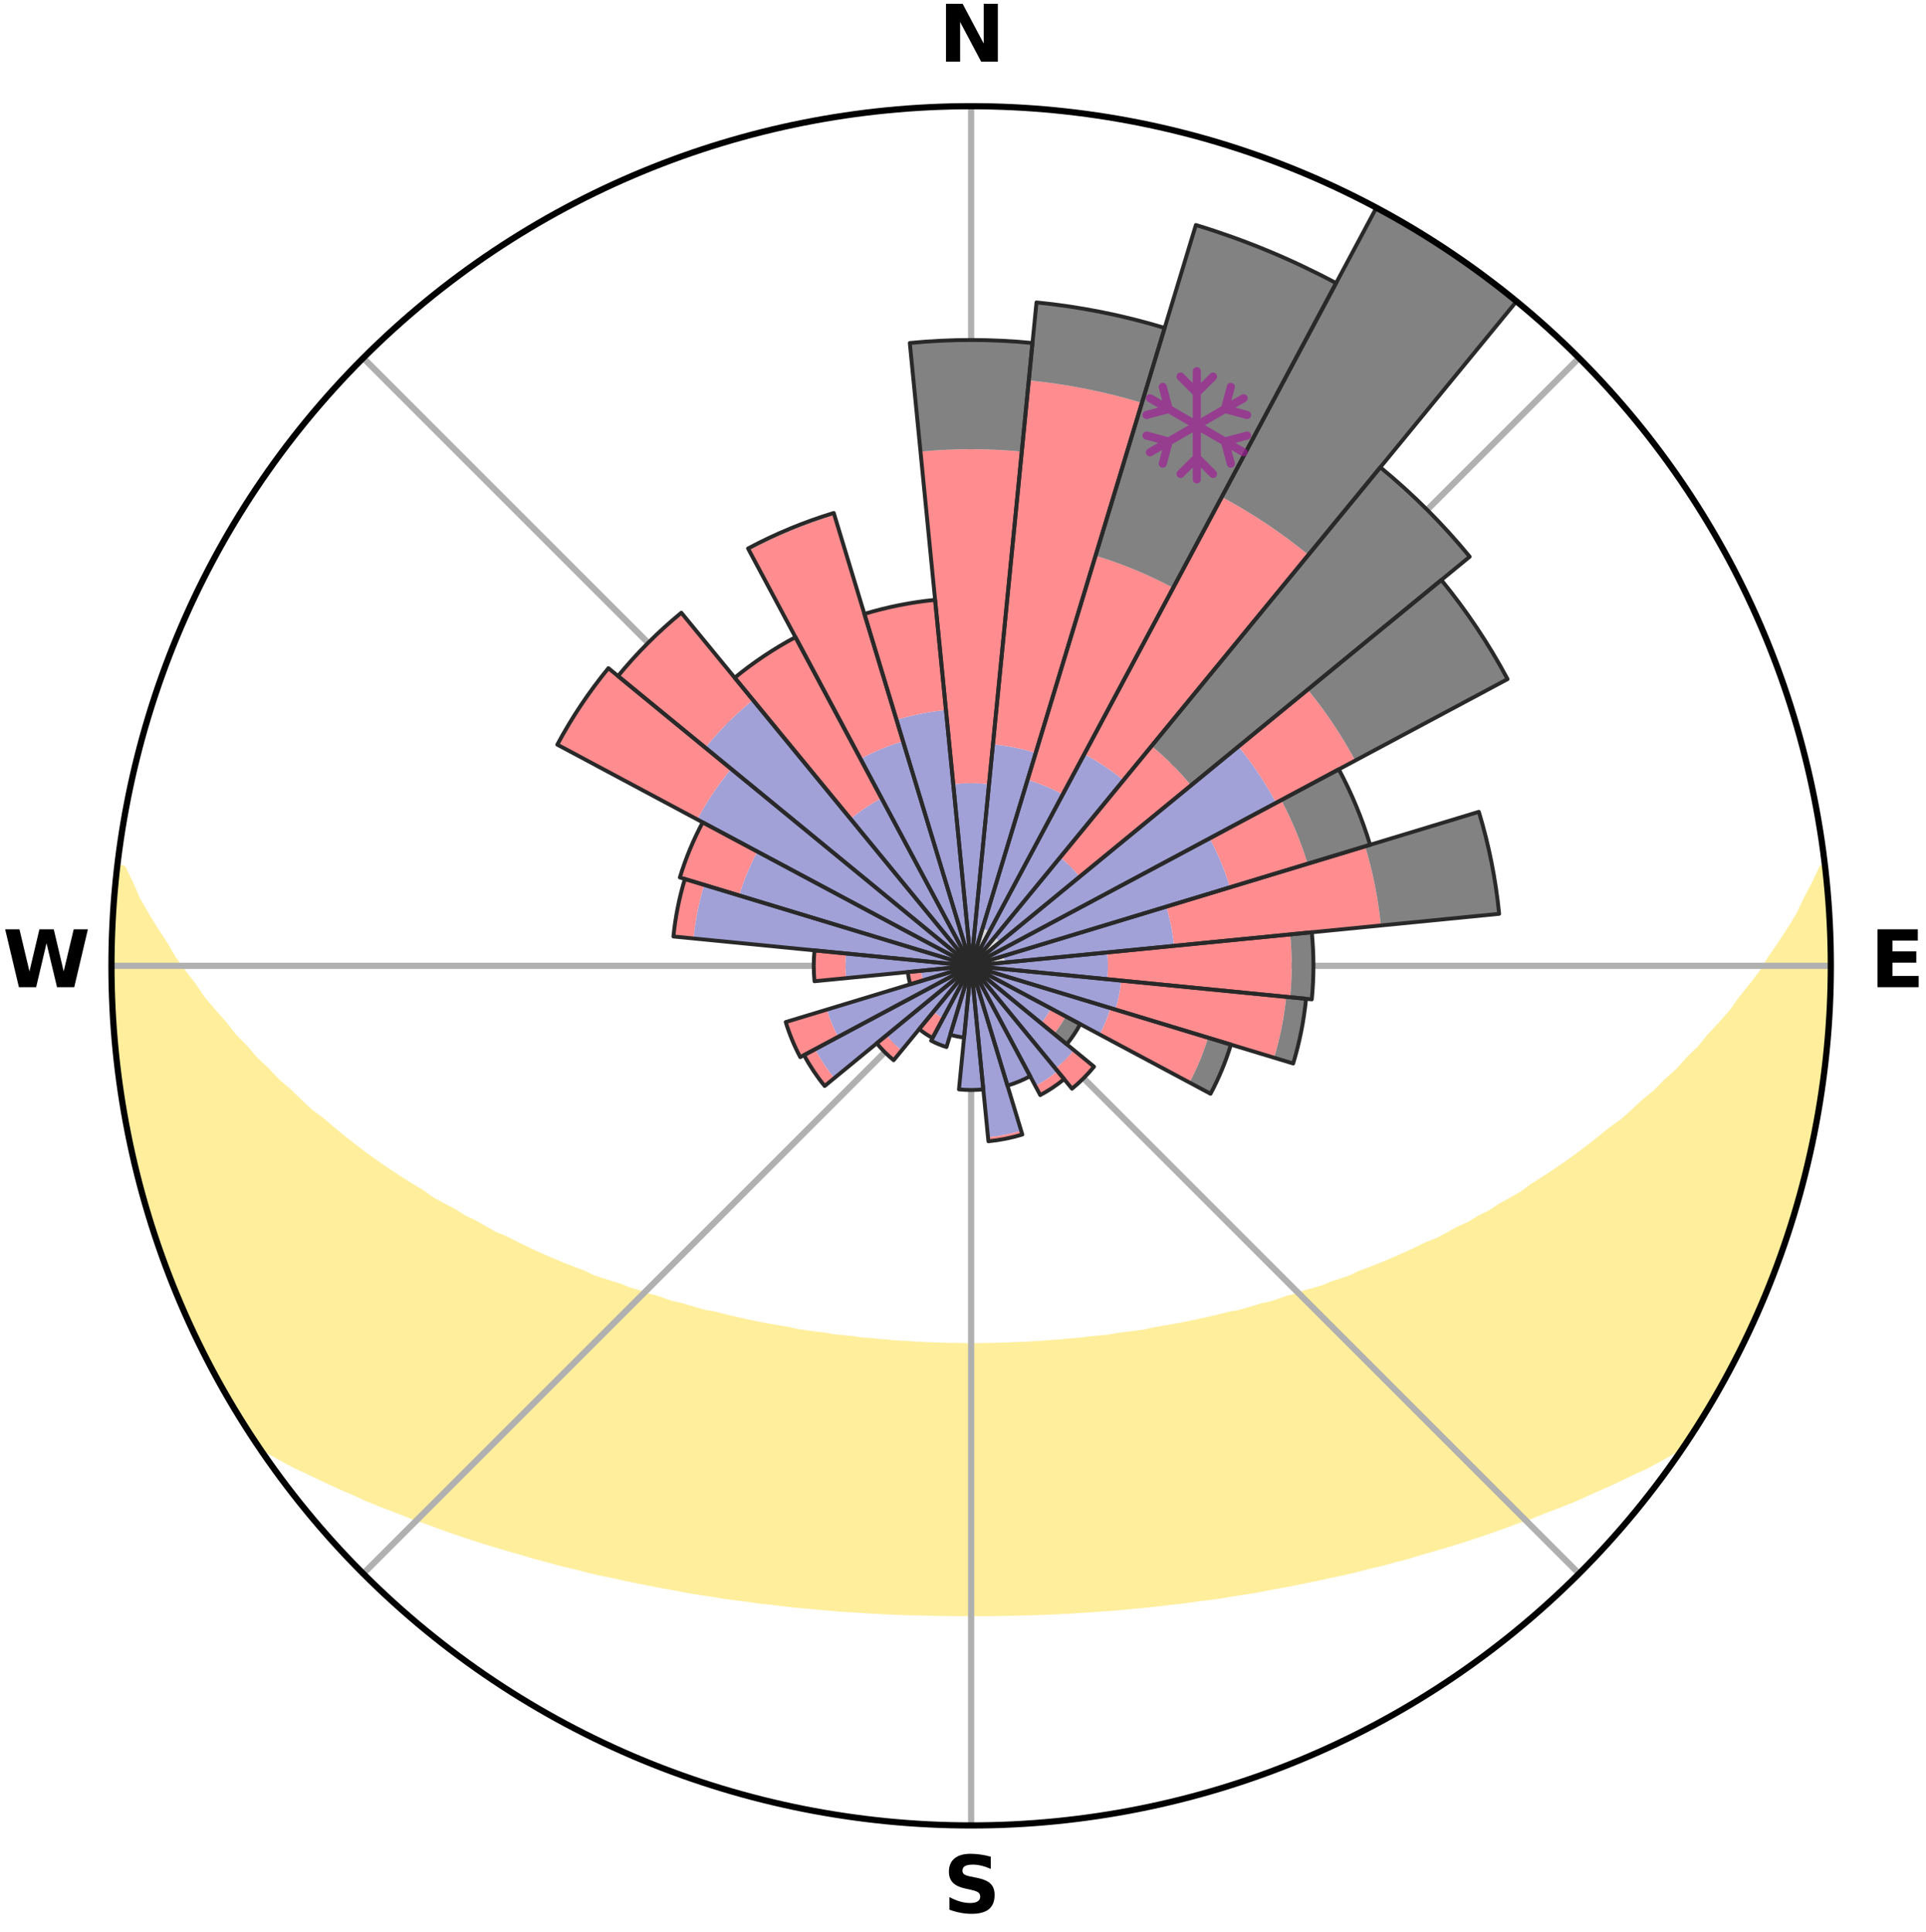 <?xml version="1.0" encoding="utf-8" standalone="no"?>
<!DOCTYPE svg PUBLIC "-//W3C//DTD SVG 1.1//EN"
  "http://www.w3.org/Graphics/SVG/1.1/DTD/svg11.dtd">
<svg xmlns:xlink="http://www.w3.org/1999/xlink" width="248.41pt" height="249.158pt" viewBox="0 0 248.41 249.158" xmlns="http://www.w3.org/2000/svg" version="1.1">
 <title>Ski Rose for Sangiacomo Cardini</title>
 <defs>
  <style type="text/css">*{stroke-linejoin: round; stroke-linecap: butt}</style>
 </defs>
 <g id="figure_1">
  <g id="patch_1">
   <path d="M 0 249.158 
L 248.41 249.158 
L 248.41 0 
L 0 0 
z
" style="fill: #ffffff"/>
  </g>
  <g id="axes_1">
   <g id="patch_2">
    <path d="M 236.135 124.579 
C 236.135 110.018 233.267 95.599 227.695 82.147 
C 222.122 68.695 213.955 56.471 203.659 46.175 
C 193.363 35.879 181.139 27.711 167.687 22.139 
C 154.235 16.567 139.815 13.699 125.255 13.699 
C 110.694 13.699 96.275 16.567 82.823 22.139 
C 69.371 27.711 57.147 35.879 46.851 46.175 
C 36.555 56.471 28.387 68.695 22.815 82.147 
C 17.243 95.599 14.375 110.018 14.375 124.579 
C 14.375 139.14 17.243 153.559 22.815 167.011 
C 28.387 180.463 36.555 192.687 46.851 202.983 
C 57.147 213.279 69.371 221.447 82.823 227.019 
C 96.275 232.591 110.694 235.459 125.255 235.459 
C 139.815 235.459 154.235 232.591 167.687 227.019 
C 181.139 221.447 193.363 213.279 203.659 202.983 
C 213.955 192.687 222.122 180.463 227.695 167.011 
C 233.267 153.559 236.135 139.14 236.135 124.579 
M 125.255 124.579 
C 125.255 124.579 125.255 124.579 125.255 124.579 
C 125.255 124.579 125.255 124.579 125.255 124.579 
C 125.255 124.579 125.255 124.579 125.255 124.579 
C 125.255 124.579 125.255 124.579 125.255 124.579 
C 125.255 124.579 125.255 124.579 125.255 124.579 
C 125.255 124.579 125.255 124.579 125.255 124.579 
C 125.255 124.579 125.255 124.579 125.255 124.579 
C 125.255 124.579 125.255 124.579 125.255 124.579 
C 125.255 124.579 125.255 124.579 125.255 124.579 
C 125.255 124.579 125.255 124.579 125.255 124.579 
C 125.255 124.579 125.255 124.579 125.255 124.579 
C 125.255 124.579 125.255 124.579 125.255 124.579 
C 125.255 124.579 125.255 124.579 125.255 124.579 
C 125.255 124.579 125.255 124.579 125.255 124.579 
C 125.255 124.579 125.255 124.579 125.255 124.579 
C 125.255 124.579 125.255 124.579 125.255 124.579 
z
" style="fill: #ffffff"/>
   </g>
   <g id="PolyCollection_1">
    <defs>
     <path id="m6f8ed3564d" d="M 235.277 -137.114 
L 235.089 -137.093 
L 234.127 -135.062 
L 233.074 -133.065 
L 232.16 -131.118 
L 230.983 -129.195 
L 229.757 -127.316 
L 228.489 -125.48 
L 227.401 -123.688 
L 226.061 -121.939 
L 224.69 -120.238 
L 223.508 -118.57 
L 222.08 -116.959 
L 220.627 -115.396 
L 219.367 -113.856 
L 217.868 -112.386 
L 216.565 -110.933 
L 215.028 -109.556 
L 213.688 -108.189 
L 212.119 -106.906 
L 210.748 -105.626 
L 209.362 -104.387 
L 207.757 -103.243 
L 206.348 -102.09 
L 204.93 -100.978 
L 203.503 -99.908 
L 202.068 -98.878 
L 200.628 -97.888 
L 199.183 -96.939 
L 197.734 -96.029 
L 196.471 -95.08 
L 195.017 -94.246 
L 193.563 -93.449 
L 192.289 -92.605 
L 190.837 -91.881 
L 189.561 -91.104 
L 188.114 -90.45 
L 186.839 -89.736 
L 185.565 -89.054 
L 184.133 -88.499 
L 182.866 -87.877 
L 181.602 -87.284 
L 180.342 -86.719 
L 179.087 -86.181 
L 177.837 -85.67 
L 176.594 -85.185 
L 175.357 -84.726 
L 174.259 -84.183 
L 173.034 -83.772 
L 171.818 -83.383 
L 170.731 -82.908 
L 169.53 -82.563 
L 168.34 -82.239 
L 167.269 -81.825 
L 166.097 -81.54 
L 165.037 -81.165 
L 163.981 -80.807 
L 162.838 -80.575 
L 161.795 -80.252 
L 160.758 -79.945 
L 159.727 -79.654 
L 158.624 -79.483 
L 157.608 -79.222 
L 156.598 -78.974 
L 155.595 -78.74 
L 154.598 -78.519 
L 153.608 -78.31 
L 152.625 -78.114 
L 151.648 -77.929 
L 150.679 -77.754 
L 149.716 -77.59 
L 148.759 -77.436 
L 147.851 -77.206 
L 146.905 -77.072 
L 145.966 -76.947 
L 145.033 -76.829 
L 144.107 -76.719 
L 143.215 -76.544 
L 142.298 -76.45 
L 141.388 -76.362 
L 140.484 -76.279 
L 139.602 -76.142 
L 138.707 -76.073 
L 137.816 -76.008 
L 136.942 -75.898 
L 136.059 -75.845 
L 135.18 -75.795 
L 134.312 -75.71 
L 133.439 -75.67 
L 132.575 -75.601 
L 131.707 -75.571 
L 130.842 -75.542 
L 129.981 -75.496 
L 129.119 -75.476 
L 128.26 -75.445 
L 127.401 -75.432 
L 126.542 -75.417 
L 125.684 -75.412 
L 124.826 -75.412 
L 123.968 -75.419 
L 123.109 -75.437 
L 122.25 -75.452 
L 121.391 -75.484 
L 120.53 -75.507 
L 119.667 -75.531 
L 118.805 -75.585 
L 117.938 -75.619 
L 117.073 -75.689 
L 116.201 -75.731 
L 115.326 -75.776 
L 114.456 -75.87 
L 113.574 -75.925 
L 112.701 -76.036 
L 111.811 -76.103 
L 110.917 -76.175 
L 110.036 -76.313 
L 109.133 -76.397 
L 108.225 -76.487 
L 107.31 -76.583 
L 106.418 -76.759 
L 105.494 -76.872 
L 104.563 -76.991 
L 103.626 -77.118 
L 102.682 -77.253 
L 101.774 -77.484 
L 100.82 -77.64 
L 99.859 -77.805 
L 98.891 -77.981 
L 97.916 -78.167 
L 96.935 -78.365 
L 95.946 -78.574 
L 94.952 -78.796 
L 93.951 -79.031 
L 92.943 -79.279 
L 91.929 -79.542 
L 90.829 -79.714 
L 89.799 -80.005 
L 88.765 -80.313 
L 87.724 -80.637 
L 86.583 -80.869 
L 85.53 -81.227 
L 84.472 -81.603 
L 83.303 -81.888 
L 82.233 -82.302 
L 81.046 -82.626 
L 79.967 -83.08 
L 78.763 -83.446 
L 77.55 -83.835 
L 76.328 -84.247 
L 75.231 -84.789 
L 73.997 -85.248 
L 72.757 -85.732 
L 71.509 -86.243 
L 70.257 -86.78 
L 68.999 -87.344 
L 67.738 -87.937 
L 66.474 -88.558 
L 65.207 -89.208 
L 63.773 -89.794 
L 62.5 -90.506 
L 61.229 -91.249 
L 59.783 -91.936 
L 58.511 -92.744 
L 57.062 -93.502 
L 55.61 -94.297 
L 54.346 -95.208 
L 52.898 -96.077 
L 51.452 -96.985 
L 50.009 -97.933 
L 48.572 -98.921 
L 47.14 -99.949 
L 45.715 -101.018 
L 44.299 -102.128 
L 42.893 -103.279 
L 41.499 -104.471 
L 39.908 -105.658 
L 38.539 -106.936 
L 37.185 -108.256 
L 35.635 -109.582 
L 34.315 -110.988 
L 32.8 -112.407 
L 31.521 -113.899 
L 30.047 -115.412 
L 28.814 -116.989 
L 27.389 -118.593 
L 25.991 -120.245 
L 24.84 -121.95 
L 23.502 -123.691 
L 22.199 -125.478 
L 21.148 -127.305 
L 19.921 -129.178 
L 18.741 -131.094 
L 17.616 -133.05 
L 16.759 -135.026 
L 15.781 -137.052 
L 15.172 -137.121 
L 15.172 -137.121 
L 14.928 -135.202 
L 14.859 -133.267 
L 14.637 -131.345 
L 14.491 -129.415 
L 14.476 -127.48 
L 14.396 -125.547 
L 14.491 -123.612 
L 14.43 -121.677 
L 14.588 -119.747 
L 14.59 -117.81 
L 14.809 -115.887 
L 14.925 -113.956 
L 15.206 -112.041 
L 15.332 -110.107 
L 15.672 -108.202 
L 15.917 -106.282 
L 16.257 -104.377 
L 16.684 -102.49 
L 17.024 -100.585 
L 17.449 -98.697 
L 18.029 -96.849 
L 18.465 -94.964 
L 18.976 -93.098 
L 19.515 -91.239 
L 20.149 -89.411 
L 20.812 -87.594 
L 21.407 -85.752 
L 22.131 -83.958 
L 22.821 -82.149 
L 23.607 -80.381 
L 24.363 -78.6 
L 25.214 -76.862 
L 26.044 -75.114 
L 26.916 -73.387 
L 27.834 -71.684 
L 28.765 -69.988 
L 29.766 -68.332 
L 30.715 -66.645 
L 31.744 -65.006 
L 32.811 -63.392 
L 34.551 -62.24 
L 36.387 -61.19 
L 38.241 -60.193 
L 40.178 -59.297 
L 42.055 -58.399 
L 43.931 -57.541 
L 45.809 -56.726 
L 47.62 -55.894 
L 49.487 -55.151 
L 51.351 -54.447 
L 53.15 -53.722 
L 54.995 -53.082 
L 56.78 -52.421 
L 58.557 -51.791 
L 60.327 -51.192 
L 62.089 -50.621 
L 63.841 -50.079 
L 65.585 -49.563 
L 67.318 -49.074 
L 69.003 -48.56 
L 70.717 -48.12 
L 72.383 -47.65 
L 74.077 -47.257 
L 75.728 -46.838 
L 77.368 -46.435 
L 79.03 -46.105 
L 80.655 -45.749 
L 82.268 -45.407 
L 83.875 -45.089 
L 85.47 -44.784 
L 87.06 -44.502 
L 88.62 -44.191 
L 90.191 -43.937 
L 91.755 -43.704 
L 93.295 -43.444 
L 94.842 -43.235 
L 96.382 -43.046 
L 97.902 -42.832 
L 99.426 -42.661 
L 100.935 -42.476 
L 102.438 -42.304 
L 103.944 -42.177 
L 105.437 -42.031 
L 106.925 -41.897 
L 108.408 -41.776 
L 109.891 -41.685 
L 111.367 -41.586 
L 112.838 -41.499 
L 114.307 -41.423 
L 115.773 -41.359 
L 117.236 -41.305 
L 118.699 -41.275 
L 120.158 -41.241 
L 121.615 -41.217 
L 123.072 -41.202 
L 124.527 -41.197 
L 125.983 -41.195 
L 127.438 -41.199 
L 128.895 -41.212 
L 130.352 -41.236 
L 131.811 -41.271 
L 133.272 -41.316 
L 134.736 -41.362 
L 136.202 -41.427 
L 137.671 -41.502 
L 139.143 -41.589 
L 140.618 -41.688 
L 142.097 -41.798 
L 143.586 -41.892 
L 145.074 -42.026 
L 146.567 -42.172 
L 148.071 -42.306 
L 149.574 -42.478 
L 151.083 -42.664 
L 152.609 -42.826 
L 154.129 -43.04 
L 155.667 -43.237 
L 157.217 -43.439 
L 158.757 -43.699 
L 160.318 -43.939 
L 161.892 -44.186 
L 163.452 -44.497 
L 165.039 -44.785 
L 166.637 -45.084 
L 168.241 -45.408 
L 169.858 -45.744 
L 171.479 -46.106 
L 173.141 -46.436 
L 174.785 -46.833 
L 176.433 -47.258 
L 178.126 -47.651 
L 179.796 -48.115 
L 181.51 -48.555 
L 183.191 -49.075 
L 184.925 -49.564 
L 186.668 -50.079 
L 188.42 -50.622 
L 190.182 -51.192 
L 191.952 -51.792 
L 193.73 -52.421 
L 195.515 -53.082 
L 197.365 -53.717 
L 199.163 -54.443 
L 201.022 -55.151 
L 202.894 -55.89 
L 204.706 -56.722 
L 206.579 -57.54 
L 208.459 -58.395 
L 210.332 -59.297 
L 212.269 -60.192 
L 214.128 -61.187 
L 215.959 -62.24 
L 217.697 -63.393 
L 218.764 -65.007 
L 219.787 -66.65 
L 220.781 -68.31 
L 221.748 -69.986 
L 222.658 -71.694 
L 223.602 -73.383 
L 224.436 -75.129 
L 225.29 -76.865 
L 226.103 -78.62 
L 226.847 -80.406 
L 227.675 -82.155 
L 228.362 -83.964 
L 229.075 -85.762 
L 229.721 -87.586 
L 230.376 -89.406 
L 230.985 -91.243 
L 231.548 -93.094 
L 232.065 -94.958 
L 232.537 -96.834 
L 232.964 -98.72 
L 233.464 -100.59 
L 233.867 -102.482 
L 234.164 -104.394 
L 234.551 -106.289 
L 234.904 -108.192 
L 235.128 -110.114 
L 235.407 -112.029 
L 235.544 -113.959 
L 235.787 -115.88 
L 235.805 -117.818 
L 235.94 -119.746 
L 236.073 -121.677 
L 235.982 -123.613 
L 236.044 -125.546 
L 236.041 -127.48 
L 236.005 -129.414 
L 235.808 -131.341 
L 235.736 -133.274 
L 235.6 -135.204 
L 235.277 -137.114 
z
" style="stroke: #ffee9c"/>
    </defs>
    <g clip-path="url(#p1191417030)">
     <use xlink:href="#m6f8ed3564d" x="0" y="249.158" style="fill: #ffee9c; stroke: #ffee9c"/>
    </g>
   </g>
   <g id="matplotlib.axis_1">
    <g id="xtick_1">
     <g id="line2d_1">
      <path d="M 125.255 124.579 
L 125.255 13.699 
" clip-path="url(#p1191417030)" style="fill: none; stroke: #b0b0b0; stroke-width: 0.8; stroke-linecap: square"/>
     </g>
     <g id="text_1">
      <!-- N -->
      <g transform="translate(121.07 7.958) scale(0.1 -0.1)">
       <defs>
        <path id="DejaVuSans-Bold-4e" d="M 588 4666 
L 1931 4666 
L 3628 1466 
L 3628 4666 
L 4769 4666 
L 4769 0 
L 3425 0 
L 1728 3200 
L 1728 0 
L 588 0 
L 588 4666 
z
" transform="scale(0.016)"/>
       </defs>
       <use xlink:href="#DejaVuSans-Bold-4e"/>
      </g>
     </g>
    </g>
    <g id="xtick_2">
     <g id="line2d_2">
      <path d="M 125.255 124.579 
L 203.659 46.175 
" clip-path="url(#p1191417030)" style="fill: none; stroke: #b0b0b0; stroke-width: 0.8; stroke-linecap: square"/>
     </g>
    </g>
    <g id="xtick_3">
     <g id="line2d_3">
      <path d="M 125.255 124.579 
L 236.135 124.579 
" clip-path="url(#p1191417030)" style="fill: none; stroke: #b0b0b0; stroke-width: 0.8; stroke-linecap: square"/>
     </g>
     <g id="text_2">
      <!-- E -->
      <g transform="translate(241.219 127.338) scale(0.1 -0.1)">
       <defs>
        <path id="DejaVuSans-Bold-45" d="M 588 4666 
L 3834 4666 
L 3834 3756 
L 1791 3756 
L 1791 2888 
L 3713 2888 
L 3713 1978 
L 1791 1978 
L 1791 909 
L 3903 909 
L 3903 0 
L 588 0 
L 588 4666 
z
" transform="scale(0.016)"/>
       </defs>
       <use xlink:href="#DejaVuSans-Bold-45"/>
      </g>
     </g>
    </g>
    <g id="xtick_4">
     <g id="line2d_4">
      <path d="M 125.255 124.579 
L 203.659 202.983 
" clip-path="url(#p1191417030)" style="fill: none; stroke: #b0b0b0; stroke-width: 0.8; stroke-linecap: square"/>
     </g>
    </g>
    <g id="xtick_5">
     <g id="line2d_5">
      <path d="M 125.255 124.579 
L 125.255 235.459 
" clip-path="url(#p1191417030)" style="fill: none; stroke: #b0b0b0; stroke-width: 0.8; stroke-linecap: square"/>
     </g>
     <g id="text_3">
      <!-- S -->
      <g transform="translate(121.654 246.718) scale(0.1 -0.1)">
       <defs>
        <path id="DejaVuSans-Bold-53" d="M 3834 4519 
L 3834 3531 
Q 3450 3703 3084 3790 
Q 2719 3878 2394 3878 
Q 1963 3878 1756 3759 
Q 1550 3641 1550 3391 
Q 1550 3203 1689 3098 
Q 1828 2994 2194 2919 
L 2706 2816 
Q 3484 2659 3812 2340 
Q 4141 2022 4141 1434 
Q 4141 663 3683 286 
Q 3225 -91 2284 -91 
Q 1841 -91 1394 -6 
Q 947 78 500 244 
L 500 1259 
Q 947 1022 1364 901 
Q 1781 781 2169 781 
Q 2563 781 2772 912 
Q 2981 1044 2981 1288 
Q 2981 1506 2839 1625 
Q 2697 1744 2272 1838 
L 1806 1941 
Q 1106 2091 782 2419 
Q 459 2747 459 3303 
Q 459 4000 909 4375 
Q 1359 4750 2203 4750 
Q 2588 4750 2994 4692 
Q 3400 4634 3834 4519 
z
" transform="scale(0.016)"/>
       </defs>
       <use xlink:href="#DejaVuSans-Bold-53"/>
      </g>
     </g>
    </g>
    <g id="xtick_6">
     <g id="line2d_6">
      <path d="M 125.255 124.579 
L 46.851 202.983 
" clip-path="url(#p1191417030)" style="fill: none; stroke: #b0b0b0; stroke-width: 0.8; stroke-linecap: square"/>
     </g>
    </g>
    <g id="xtick_7">
     <g id="line2d_7">
      <path d="M 125.255 124.579 
L 14.375 124.579 
" clip-path="url(#p1191417030)" style="fill: none; stroke: #b0b0b0; stroke-width: 0.8; stroke-linecap: square"/>
     </g>
     <g id="text_4">
      <!-- W -->
      <g transform="translate(0.36 127.338) scale(0.1 -0.1)">
       <defs>
        <path id="DejaVuSans-Bold-57" d="M 191 4666 
L 1344 4666 
L 2150 1275 
L 2950 4666 
L 4109 4666 
L 4909 1275 
L 5716 4666 
L 6859 4666 
L 5759 0 
L 4372 0 
L 3525 3547 
L 2688 0 
L 1300 0 
L 191 4666 
z
" transform="scale(0.016)"/>
       </defs>
       <use xlink:href="#DejaVuSans-Bold-57"/>
      </g>
     </g>
    </g>
    <g id="xtick_8">
     <g id="line2d_8">
      <path d="M 125.255 124.579 
L 46.851 46.175 
" clip-path="url(#p1191417030)" style="fill: none; stroke: #b0b0b0; stroke-width: 0.8; stroke-linecap: square"/>
     </g>
    </g>
   </g>
   <g id="matplotlib.axis_2"/>
   <g id="patch_3">
    <path d="M 125.255 124.579 
C 125.255 124.579 125.255 124.579 125.255 124.579 
C 125.255 124.579 125.255 124.579 125.255 124.579 
L 125.255 124.579 
C 125.255 124.579 125.255 124.579 125.255 124.579 
C 125.255 124.579 125.255 124.579 125.255 124.579 
z
" clip-path="url(#p1191417030)" style="fill: #d9d9d9"/>
   </g>
   <g id="patch_4">
    <path d="M 125.255 124.579 
C 125.255 124.579 125.255 124.579 125.255 124.579 
C 125.255 124.579 125.255 124.579 125.255 124.579 
L 125.255 124.579 
C 125.255 124.579 125.255 124.579 125.255 124.579 
C 125.255 124.579 125.255 124.579 125.255 124.579 
z
" clip-path="url(#p1191417030)" style="fill: #d9d9d9"/>
   </g>
   <g id="patch_5">
    <path d="M 125.255 124.579 
C 125.255 124.579 125.255 124.579 125.255 124.579 
C 125.255 124.579 125.255 124.579 125.255 124.579 
L 127.623 120.149 
C 127.478 120.072 127.329 120.001 127.177 119.938 
C 127.025 119.875 126.87 119.82 126.713 119.772 
z
" clip-path="url(#p1191417030)" style="fill: #d9d9d9"/>
   </g>
   <g id="patch_6">
    <path d="M 125.255 124.579 
C 125.255 124.579 125.255 124.579 125.255 124.579 
C 125.255 124.579 125.255 124.579 125.255 124.579 
L 125.255 124.579 
C 125.255 124.579 125.255 124.579 125.255 124.579 
C 125.255 124.579 125.255 124.579 125.255 124.579 
z
" clip-path="url(#p1191417030)" style="fill: #d9d9d9"/>
   </g>
   <g id="patch_7">
    <path d="M 125.255 124.579 
C 125.255 124.579 125.255 124.579 125.255 124.579 
C 125.255 124.579 125.255 124.579 125.255 124.579 
L 128.972 121.528 
C 128.873 121.406 128.767 121.29 128.656 121.178 
C 128.544 121.067 128.428 120.961 128.306 120.861 
z
" clip-path="url(#p1191417030)" style="fill: #d9d9d9"/>
   </g>
   <g id="patch_8">
    <path d="M 125.255 124.579 
C 125.255 124.579 125.255 124.579 125.255 124.579 
C 125.255 124.579 125.255 124.579 125.255 124.579 
L 125.255 124.579 
C 125.255 124.579 125.255 124.579 125.255 124.579 
C 125.255 124.579 125.255 124.579 125.255 124.579 
z
" clip-path="url(#p1191417030)" style="fill: #d9d9d9"/>
   </g>
   <g id="patch_9">
    <path d="M 125.255 124.579 
C 125.255 124.579 125.255 124.579 125.255 124.579 
C 125.255 124.579 125.255 124.579 125.255 124.579 
L 125.255 124.579 
C 125.255 124.579 125.255 124.579 125.255 124.579 
C 125.255 124.579 125.255 124.579 125.255 124.579 
z
" clip-path="url(#p1191417030)" style="fill: #d9d9d9"/>
   </g>
   <g id="patch_10">
    <path d="M 125.255 124.579 
C 125.255 124.579 125.255 124.579 125.255 124.579 
C 125.255 124.579 125.255 124.579 125.255 124.579 
L 129.584 124.153 
C 129.57 124.011 129.549 123.87 129.521 123.73 
C 129.494 123.591 129.459 123.453 129.418 123.316 
z
" clip-path="url(#p1191417030)" style="fill: #d9d9d9"/>
   </g>
   <g id="patch_11">
    <path d="M 125.255 124.579 
C 125.255 124.579 125.255 124.579 125.255 124.579 
C 125.255 124.579 125.255 124.579 125.255 124.579 
L 125.255 124.579 
C 125.255 124.579 125.255 124.579 125.255 124.579 
C 125.255 124.579 125.255 124.579 125.255 124.579 
z
" clip-path="url(#p1191417030)" style="fill: #d9d9d9"/>
   </g>
   <g id="patch_12">
    <path d="M 125.255 124.579 
C 125.255 124.579 125.255 124.579 125.255 124.579 
C 125.255 124.579 125.255 124.579 125.255 124.579 
L 125.255 124.579 
C 125.255 124.579 125.255 124.579 125.255 124.579 
C 125.255 124.579 125.255 124.579 125.255 124.579 
z
" clip-path="url(#p1191417030)" style="fill: #d9d9d9"/>
   </g>
   <g id="patch_13">
    <path d="M 125.255 124.579 
C 125.255 124.579 125.255 124.579 125.255 124.579 
C 125.255 124.579 125.255 124.579 125.255 124.579 
L 125.255 124.579 
C 125.255 124.579 125.255 124.579 125.255 124.579 
C 125.255 124.579 125.255 124.579 125.255 124.579 
z
" clip-path="url(#p1191417030)" style="fill: #d9d9d9"/>
   </g>
   <g id="patch_14">
    <path d="M 125.255 124.579 
C 125.255 124.579 125.255 124.579 125.255 124.579 
C 125.255 124.579 125.255 124.579 125.255 124.579 
L 125.255 124.579 
C 125.255 124.579 125.255 124.579 125.255 124.579 
C 125.255 124.579 125.255 124.579 125.255 124.579 
z
" clip-path="url(#p1191417030)" style="fill: #d9d9d9"/>
   </g>
   <g id="patch_15">
    <path d="M 125.255 124.579 
C 125.255 124.579 125.255 124.579 125.255 124.579 
C 125.255 124.579 125.255 124.579 125.255 124.579 
L 125.255 124.579 
C 125.255 124.579 125.255 124.579 125.255 124.579 
C 125.255 124.579 125.255 124.579 125.255 124.579 
z
" clip-path="url(#p1191417030)" style="fill: #d9d9d9"/>
   </g>
   <g id="patch_16">
    <path d="M 125.255 124.579 
C 125.255 124.579 125.255 124.579 125.255 124.579 
C 125.255 124.579 125.255 124.579 125.255 124.579 
L 125.255 124.579 
C 125.255 124.579 125.255 124.579 125.255 124.579 
C 125.255 124.579 125.255 124.579 125.255 124.579 
z
" clip-path="url(#p1191417030)" style="fill: #d9d9d9"/>
   </g>
   <g id="patch_17">
    <path d="M 125.255 124.579 
C 125.255 124.579 125.255 124.579 125.255 124.579 
C 125.255 124.579 125.255 124.579 125.255 124.579 
L 125.255 124.579 
C 125.255 124.579 125.255 124.579 125.255 124.579 
C 125.255 124.579 125.255 124.579 125.255 124.579 
z
" clip-path="url(#p1191417030)" style="fill: #d9d9d9"/>
   </g>
   <g id="patch_18">
    <path d="M 125.255 124.579 
C 125.255 124.579 125.255 124.579 125.255 124.579 
C 125.255 124.579 125.255 124.579 125.255 124.579 
L 125.255 124.579 
C 125.255 124.579 125.255 124.579 125.255 124.579 
C 125.255 124.579 125.255 124.579 125.255 124.579 
z
" clip-path="url(#p1191417030)" style="fill: #d9d9d9"/>
   </g>
   <g id="patch_19">
    <path d="M 125.255 124.579 
C 125.255 124.579 125.255 124.579 125.255 124.579 
C 125.255 124.579 125.255 124.579 125.255 124.579 
L 125.255 124.579 
C 125.255 124.579 125.255 124.579 125.255 124.579 
C 125.255 124.579 125.255 124.579 125.255 124.579 
z
" clip-path="url(#p1191417030)" style="fill: #d9d9d9"/>
   </g>
   <g id="patch_20">
    <path d="M 125.255 124.579 
C 125.255 124.579 125.255 124.579 125.255 124.579 
C 125.255 124.579 125.255 124.579 125.255 124.579 
L 125.255 124.579 
C 125.255 124.579 125.255 124.579 125.255 124.579 
C 125.255 124.579 125.255 124.579 125.255 124.579 
z
" clip-path="url(#p1191417030)" style="fill: #d9d9d9"/>
   </g>
   <g id="patch_21">
    <path d="M 125.255 124.579 
C 125.255 124.579 125.255 124.579 125.255 124.579 
C 125.255 124.579 125.255 124.579 125.255 124.579 
L 125.255 124.579 
C 125.255 124.579 125.255 124.579 125.255 124.579 
C 125.255 124.579 125.255 124.579 125.255 124.579 
z
" clip-path="url(#p1191417030)" style="fill: #d9d9d9"/>
   </g>
   <g id="patch_22">
    <path d="M 125.255 124.579 
C 125.255 124.579 125.255 124.579 125.255 124.579 
C 125.255 124.579 125.255 124.579 125.255 124.579 
L 125.255 124.579 
C 125.255 124.579 125.255 124.579 125.255 124.579 
C 125.255 124.579 125.255 124.579 125.255 124.579 
z
" clip-path="url(#p1191417030)" style="fill: #d9d9d9"/>
   </g>
   <g id="patch_23">
    <path d="M 125.255 124.579 
C 125.255 124.579 125.255 124.579 125.255 124.579 
C 125.255 124.579 125.255 124.579 125.255 124.579 
L 125.255 124.579 
C 125.255 124.579 125.255 124.579 125.255 124.579 
C 125.255 124.579 125.255 124.579 125.255 124.579 
z
" clip-path="url(#p1191417030)" style="fill: #d9d9d9"/>
   </g>
   <g id="patch_24">
    <path d="M 125.255 124.579 
C 125.255 124.579 125.255 124.579 125.255 124.579 
C 125.255 124.579 125.255 124.579 125.255 124.579 
L 125.255 124.579 
C 125.255 124.579 125.255 124.579 125.255 124.579 
C 125.255 124.579 125.255 124.579 125.255 124.579 
z
" clip-path="url(#p1191417030)" style="fill: #d9d9d9"/>
   </g>
   <g id="patch_25">
    <path d="M 125.255 124.579 
C 125.255 124.579 125.255 124.579 125.255 124.579 
C 125.255 124.579 125.255 124.579 125.255 124.579 
L 125.255 124.579 
C 125.255 124.579 125.255 124.579 125.255 124.579 
C 125.255 124.579 125.255 124.579 125.255 124.579 
z
" clip-path="url(#p1191417030)" style="fill: #d9d9d9"/>
   </g>
   <g id="patch_26">
    <path d="M 125.255 124.579 
C 125.255 124.579 125.255 124.579 125.255 124.579 
C 125.255 124.579 125.255 124.579 125.255 124.579 
L 125.255 124.579 
C 125.255 124.579 125.255 124.579 125.255 124.579 
C 125.255 124.579 125.255 124.579 125.255 124.579 
z
" clip-path="url(#p1191417030)" style="fill: #d9d9d9"/>
   </g>
   <g id="patch_27">
    <path d="M 125.255 124.579 
C 125.255 124.579 125.255 124.579 125.255 124.579 
C 125.255 124.579 125.255 124.579 125.255 124.579 
L 125.255 124.579 
C 125.255 124.579 125.255 124.579 125.255 124.579 
C 125.255 124.579 125.255 124.579 125.255 124.579 
z
" clip-path="url(#p1191417030)" style="fill: #d9d9d9"/>
   </g>
   <g id="patch_28">
    <path d="M 125.255 124.579 
C 125.255 124.579 125.255 124.579 125.255 124.579 
C 125.255 124.579 125.255 124.579 125.255 124.579 
L 125.255 124.579 
C 125.255 124.579 125.255 124.579 125.255 124.579 
C 125.255 124.579 125.255 124.579 125.255 124.579 
z
" clip-path="url(#p1191417030)" style="fill: #d9d9d9"/>
   </g>
   <g id="patch_29">
    <path d="M 125.255 124.579 
C 125.255 124.579 125.255 124.579 125.255 124.579 
C 125.255 124.579 125.255 124.579 125.255 124.579 
L 125.255 124.579 
C 125.255 124.579 125.255 124.579 125.255 124.579 
C 125.255 124.579 125.255 124.579 125.255 124.579 
z
" clip-path="url(#p1191417030)" style="fill: #d9d9d9"/>
   </g>
   <g id="patch_30">
    <path d="M 125.255 124.579 
C 125.255 124.579 125.255 124.579 125.255 124.579 
C 125.255 124.579 125.255 124.579 125.255 124.579 
L 125.255 124.579 
C 125.255 124.579 125.255 124.579 125.255 124.579 
C 125.255 124.579 125.255 124.579 125.255 124.579 
z
" clip-path="url(#p1191417030)" style="fill: #d9d9d9"/>
   </g>
   <g id="patch_31">
    <path d="M 125.255 124.579 
C 125.255 124.579 125.255 124.579 125.255 124.579 
C 125.255 124.579 125.255 124.579 125.255 124.579 
L 125.255 124.579 
C 125.255 124.579 125.255 124.579 125.255 124.579 
C 125.255 124.579 125.255 124.579 125.255 124.579 
z
" clip-path="url(#p1191417030)" style="fill: #d9d9d9"/>
   </g>
   <g id="patch_32">
    <path d="M 125.255 124.579 
C 125.255 124.579 125.255 124.579 125.255 124.579 
C 125.255 124.579 125.255 124.579 125.255 124.579 
L 125.255 124.579 
C 125.255 124.579 125.255 124.579 125.255 124.579 
C 125.255 124.579 125.255 124.579 125.255 124.579 
z
" clip-path="url(#p1191417030)" style="fill: #d9d9d9"/>
   </g>
   <g id="patch_33">
    <path d="M 125.255 124.579 
C 125.255 124.579 125.255 124.579 125.255 124.579 
C 125.255 124.579 125.255 124.579 125.255 124.579 
L 125.255 124.579 
C 125.255 124.579 125.255 124.579 125.255 124.579 
C 125.255 124.579 125.255 124.579 125.255 124.579 
z
" clip-path="url(#p1191417030)" style="fill: #d9d9d9"/>
   </g>
   <g id="patch_34">
    <path d="M 125.255 124.579 
C 125.255 124.579 125.255 124.579 125.255 124.579 
C 125.255 124.579 125.255 124.579 125.255 124.579 
L 125.255 124.579 
C 125.255 124.579 125.255 124.579 125.255 124.579 
C 125.255 124.579 125.255 124.579 125.255 124.579 
z
" clip-path="url(#p1191417030)" style="fill: #d9d9d9"/>
   </g>
   <g id="patch_35">
    <path d="M 125.255 124.579 
C 125.255 124.579 125.255 124.579 125.255 124.579 
C 125.255 124.579 125.255 124.579 125.255 124.579 
L 127.564 101.132 
C 126.797 101.056 126.026 101.018 125.255 101.018 
C 124.484 101.018 123.713 101.056 122.945 101.132 
z
" clip-path="url(#p1191417030)" style="fill: #a1a1d8"/>
   </g>
   <g id="patch_36">
    <path d="M 125.255 124.579 
C 125.255 124.579 125.255 124.579 125.255 124.579 
C 125.255 124.579 125.255 124.579 125.255 124.579 
L 133.589 97.106 
C 132.69 96.833 131.778 96.604 130.856 96.421 
C 129.934 96.238 129.004 96.1 128.069 96.008 
z
" clip-path="url(#p1191417030)" style="fill: #a1a1d8"/>
   </g>
   <g id="patch_37">
    <path d="M 126.713 119.772 
C 126.87 119.82 127.025 119.875 127.177 119.938 
C 127.329 120.001 127.478 120.072 127.623 120.149 
L 137.075 102.466 
C 136.351 102.079 135.608 101.728 134.85 101.414 
C 134.092 101.1 133.319 100.823 132.533 100.585 
z
" clip-path="url(#p1191417030)" style="fill: #a1a1d8"/>
   </g>
   <g id="patch_38">
    <path d="M 125.255 124.579 
C 125.255 124.579 125.255 124.579 125.255 124.579 
C 125.255 124.579 125.255 124.579 125.255 124.579 
L 144.899 100.643 
C 144.115 100 143.301 99.396 142.458 98.833 
C 141.615 98.27 140.745 97.748 139.852 97.27 
z
" clip-path="url(#p1191417030)" style="fill: #a1a1d8"/>
   </g>
   <g id="patch_39">
    <path d="M 128.306 120.861 
C 128.428 120.961 128.544 121.067 128.656 121.178 
C 128.767 121.29 128.873 121.406 128.972 121.528 
L 139.255 113.089 
C 138.879 112.631 138.481 112.192 138.061 111.772 
C 137.642 111.353 137.203 110.955 136.745 110.579 
z
" clip-path="url(#p1191417030)" style="fill: #a1a1d8"/>
   </g>
   <g id="patch_40">
    <path d="M 125.255 124.579 
C 125.255 124.579 125.255 124.579 125.255 124.579 
C 125.255 124.579 125.255 124.579 125.255 124.579 
L 164.588 103.555 
C 163.9 102.267 163.149 101.015 162.338 99.801 
C 161.527 98.587 160.657 97.414 159.731 96.285 
z
" clip-path="url(#p1191417030)" style="fill: #a1a1d8"/>
   </g>
   <g id="patch_41">
    <path d="M 125.255 124.579 
C 125.255 124.579 125.255 124.579 125.255 124.579 
C 125.255 124.579 125.255 124.579 125.255 124.579 
L 158.644 114.45 
C 158.313 113.358 157.928 112.282 157.491 111.226 
C 157.054 110.171 156.565 109.138 156.027 108.131 
z
" clip-path="url(#p1191417030)" style="fill: #a1a1d8"/>
   </g>
   <g id="patch_42">
    <path d="M 129.418 123.316 
C 129.459 123.453 129.494 123.591 129.521 123.73 
C 129.549 123.87 129.57 124.011 129.584 124.153 
L 151.43 122.001 
C 151.346 121.144 151.219 120.292 151.051 119.448 
C 150.883 118.603 150.674 117.768 150.424 116.944 
z
" clip-path="url(#p1191417030)" style="fill: #a1a1d8"/>
   </g>
   <g id="patch_43">
    <path d="M 125.255 124.579 
C 125.255 124.579 125.255 124.579 125.255 124.579 
C 125.255 124.579 125.255 124.579 125.255 124.579 
L 142.811 126.308 
C 142.867 125.734 142.896 125.156 142.896 124.579 
C 142.896 124.002 142.867 123.425 142.811 122.85 
z
" clip-path="url(#p1191417030)" style="fill: #a1a1d8"/>
   </g>
   <g id="patch_44">
    <path d="M 125.255 124.579 
C 125.255 124.579 125.255 124.579 125.255 124.579 
C 125.255 124.579 125.255 124.579 125.255 124.579 
L 143.872 130.226 
C 144.057 129.617 144.211 128.999 144.336 128.374 
C 144.46 127.75 144.553 127.12 144.616 126.486 
z
" clip-path="url(#p1191417030)" style="fill: #a1a1d8"/>
   </g>
   <g id="patch_45">
    <path d="M 125.255 124.579 
C 125.255 124.579 125.255 124.579 125.255 124.579 
C 125.255 124.579 125.255 124.579 125.255 124.579 
L 141.831 133.439 
C 142.121 132.896 142.384 132.34 142.619 131.772 
C 142.855 131.203 143.062 130.624 143.24 130.035 
z
" clip-path="url(#p1191417030)" style="fill: #a1a1d8"/>
   </g>
   <g id="patch_46">
    <path d="M 125.255 124.579 
C 125.255 124.579 125.255 124.579 125.255 124.579 
C 125.255 124.579 125.255 124.579 125.255 124.579 
L 134.292 131.996 
C 134.535 131.7 134.763 131.392 134.975 131.074 
C 135.188 130.756 135.385 130.428 135.565 130.09 
z
" clip-path="url(#p1191417030)" style="fill: #a1a1d8"/>
   </g>
   <g id="patch_47">
    <path d="M 125.255 124.579 
C 125.255 124.579 125.255 124.579 125.255 124.579 
C 125.255 124.579 125.255 124.579 125.255 124.579 
L 136.139 137.842 
C 136.573 137.486 136.99 137.108 137.387 136.711 
C 137.784 136.314 138.161 135.898 138.518 135.464 
z
" clip-path="url(#p1191417030)" style="fill: #a1a1d8"/>
   </g>
   <g id="patch_48">
    <path d="M 125.255 124.579 
C 125.255 124.579 125.255 124.579 125.255 124.579 
C 125.255 124.579 125.255 124.579 125.255 124.579 
L 133.543 140.084 
C 134.05 139.813 134.544 139.517 135.022 139.197 
C 135.501 138.877 135.963 138.534 136.408 138.169 
z
" clip-path="url(#p1191417030)" style="fill: #a1a1d8"/>
   </g>
   <g id="patch_49">
    <path d="M 125.255 124.579 
C 125.255 124.579 125.255 124.579 125.255 124.579 
C 125.255 124.579 125.255 124.579 125.255 124.579 
L 129.942 140.031 
C 130.448 139.878 130.946 139.699 131.434 139.497 
C 131.922 139.295 132.4 139.069 132.867 138.82 
z
" clip-path="url(#p1191417030)" style="fill: #a1a1d8"/>
   </g>
   <g id="patch_50">
    <path d="M 125.255 124.579 
C 125.255 124.579 125.255 124.579 125.255 124.579 
C 125.255 124.579 125.255 124.579 125.255 124.579 
L 127.434 146.701 
C 128.158 146.63 128.878 146.523 129.592 146.381 
C 130.305 146.239 131.011 146.062 131.708 145.851 
z
" clip-path="url(#p1191417030)" style="fill: #a1a1d8"/>
   </g>
   <g id="patch_51">
    <path d="M 125.255 124.579 
C 125.255 124.579 125.255 124.579 125.255 124.579 
C 125.255 124.579 125.255 124.579 125.255 124.579 
L 123.685 140.518 
C 124.207 140.57 124.731 140.596 125.255 140.596 
C 125.779 140.596 126.303 140.57 126.825 140.518 
z
" clip-path="url(#p1191417030)" style="fill: #a1a1d8"/>
   </g>
   <g id="patch_52">
    <path d="M 125.255 124.579 
C 125.255 124.579 125.255 124.579 125.255 124.579 
C 125.255 124.579 125.255 124.579 125.255 124.579 
L 122.56 133.464 
C 122.85 133.552 123.145 133.626 123.443 133.686 
C 123.742 133.745 124.042 133.789 124.345 133.819 
z
" clip-path="url(#p1191417030)" style="fill: #a1a1d8"/>
   </g>
   <g id="patch_53">
    <path d="M 125.255 124.579 
C 125.255 124.579 125.255 124.579 125.255 124.579 
C 125.255 124.579 125.255 124.579 125.255 124.579 
L 120.094 134.234 
C 120.41 134.403 120.734 134.556 121.065 134.693 
C 121.396 134.831 121.734 134.951 122.077 135.055 
z
" clip-path="url(#p1191417030)" style="fill: #a1a1d8"/>
   </g>
   <g id="patch_54">
    <path d="M 125.255 124.579 
C 125.255 124.579 125.255 124.579 125.255 124.579 
C 125.255 124.579 125.255 124.579 125.255 124.579 
L 120.387 130.51 
C 120.581 130.67 120.783 130.819 120.992 130.959 
C 121.201 131.098 121.416 131.228 121.638 131.346 
z
" clip-path="url(#p1191417030)" style="fill: #a1a1d8"/>
   </g>
   <g id="patch_55">
    <path d="M 125.255 124.579 
C 125.255 124.579 125.255 124.579 125.255 124.579 
C 125.255 124.579 125.255 124.579 125.255 124.579 
L 114.33 133.545 
C 114.623 133.903 114.934 134.246 115.261 134.573 
C 115.588 134.9 115.931 135.211 116.289 135.504 
z
" clip-path="url(#p1191417030)" style="fill: #a1a1d8"/>
   </g>
   <g id="patch_56">
    <path d="M 125.255 124.579 
C 125.255 124.579 125.255 124.579 125.255 124.579 
C 125.255 124.579 125.255 124.579 125.255 124.579 
L 105.116 135.344 
C 105.468 136.003 105.852 136.644 106.268 137.266 
C 106.683 137.887 107.129 138.488 107.603 139.066 
z
" clip-path="url(#p1191417030)" style="fill: #a1a1d8"/>
   </g>
   <g id="patch_57">
    <path d="M 125.255 124.579 
C 125.255 124.579 125.255 124.579 125.255 124.579 
C 125.255 124.579 125.255 124.579 125.255 124.579 
L 106.638 130.226 
C 106.823 130.836 107.037 131.436 107.281 132.024 
C 107.525 132.612 107.797 133.188 108.097 133.75 
z
" clip-path="url(#p1191417030)" style="fill: #a1a1d8"/>
   </g>
   <g id="patch_58">
    <path d="M 125.255 124.579 
C 125.255 124.579 125.255 124.579 125.255 124.579 
C 125.255 124.579 125.255 124.579 125.255 124.579 
L 118.801 125.215 
C 118.822 125.426 118.853 125.636 118.895 125.844 
C 118.936 126.052 118.988 126.258 119.049 126.462 
z
" clip-path="url(#p1191417030)" style="fill: #a1a1d8"/>
   </g>
   <g id="patch_59">
    <path d="M 125.255 124.579 
C 125.255 124.579 125.255 124.579 125.255 124.579 
C 125.255 124.579 125.255 124.579 125.255 124.579 
L 109.121 122.99 
C 109.069 123.518 109.043 124.048 109.043 124.579 
C 109.043 125.11 109.069 125.64 109.121 126.168 
z
" clip-path="url(#p1191417030)" style="fill: #a1a1d8"/>
   </g>
   <g id="patch_60">
    <path d="M 125.255 124.579 
C 125.255 124.579 125.255 124.579 125.255 124.579 
C 125.255 124.579 125.255 124.579 125.255 124.579 
L 90.815 114.132 
C 90.473 115.259 90.187 116.402 89.957 117.558 
C 89.727 118.713 89.554 119.879 89.439 121.051 
z
" clip-path="url(#p1191417030)" style="fill: #a1a1d8"/>
   </g>
   <g id="patch_61">
    <path d="M 125.255 124.579 
C 125.255 124.579 125.255 124.579 125.255 124.579 
C 125.255 124.579 125.255 124.579 125.255 124.579 
L 97.678 109.839 
C 97.196 110.742 96.758 111.667 96.366 112.613 
C 95.974 113.559 95.629 114.523 95.332 115.502 
z
" clip-path="url(#p1191417030)" style="fill: #a1a1d8"/>
   </g>
   <g id="patch_62">
    <path d="M 125.255 124.579 
C 125.255 124.579 125.255 124.579 125.255 124.579 
C 125.255 124.579 125.255 124.579 125.255 124.579 
L 94.292 99.169 
C 93.461 100.182 92.679 101.236 91.951 102.326 
C 91.223 103.416 90.548 104.541 89.93 105.698 
z
" clip-path="url(#p1191417030)" style="fill: #a1a1d8"/>
   </g>
   <g id="patch_63">
    <path d="M 125.255 124.579 
C 125.255 124.579 125.255 124.579 125.255 124.579 
C 125.255 124.579 125.255 124.579 125.255 124.579 
L 97.111 90.286 
C 95.989 91.207 94.912 92.183 93.885 93.209 
C 92.858 94.236 91.883 95.313 90.961 96.435 
z
" clip-path="url(#p1191417030)" style="fill: #a1a1d8"/>
   </g>
   <g id="patch_64">
    <path d="M 125.255 124.579 
C 125.255 124.579 125.255 124.579 125.255 124.579 
C 125.255 124.579 125.255 124.579 125.255 124.579 
L 113.695 102.952 
C 112.987 103.33 112.298 103.743 111.631 104.189 
C 110.963 104.635 110.318 105.113 109.698 105.623 
z
" clip-path="url(#p1191417030)" style="fill: #a1a1d8"/>
   </g>
   <g id="patch_65">
    <path d="M 125.255 124.579 
C 125.255 124.579 125.255 124.579 125.255 124.579 
C 125.255 124.579 125.255 124.579 125.255 124.579 
L 116.466 95.605 
C 115.517 95.892 114.583 96.226 113.668 96.606 
C 112.752 96.985 111.856 97.409 110.982 97.876 
z
" clip-path="url(#p1191417030)" style="fill: #a1a1d8"/>
   </g>
   <g id="patch_66">
    <path d="M 125.255 124.579 
C 125.255 124.579 125.255 124.579 125.255 124.579 
C 125.255 124.579 125.255 124.579 125.255 124.579 
L 122.004 91.577 
C 120.924 91.683 119.85 91.843 118.785 92.055 
C 117.721 92.266 116.667 92.53 115.628 92.845 
z
" clip-path="url(#p1191417030)" style="fill: #a1a1d8"/>
   </g>
   <g id="patch_67">
    <path d="M 122.945 101.132 
C 123.713 101.056 124.484 101.018 125.255 101.018 
C 126.026 101.018 126.797 101.056 127.564 101.132 
L 131.787 58.26 
C 129.616 58.046 127.436 57.939 125.255 57.939 
C 123.074 57.939 120.894 58.046 118.723 58.26 
z
" clip-path="url(#p1191417030)" style="fill: #ff8c8e"/>
   </g>
   <g id="patch_68">
    <path d="M 128.069 96.008 
C 129.004 96.1 129.934 96.238 130.856 96.421 
C 131.778 96.604 132.69 96.833 133.589 97.106 
L 147.28 51.97 
C 144.904 51.249 142.493 50.646 140.057 50.161 
C 137.622 49.677 135.164 49.312 132.692 49.069 
z
" clip-path="url(#p1191417030)" style="fill: #ff8c8e"/>
   </g>
   <g id="patch_69">
    <path d="M 132.533 100.585 
C 133.319 100.823 134.092 101.1 134.85 101.414 
C 135.608 101.728 136.351 102.079 137.075 102.466 
L 151.311 75.832 
C 149.715 74.979 148.079 74.205 146.407 73.513 
C 144.736 72.82 143.031 72.21 141.3 71.685 
z
" clip-path="url(#p1191417030)" style="fill: #ff8c8e"/>
   </g>
   <g id="patch_70">
    <path d="M 139.852 97.27 
C 140.745 97.748 141.615 98.27 142.458 98.833 
C 143.301 99.396 144.115 100 144.899 100.643 
L 168.754 71.575 
C 167.019 70.151 165.215 68.814 163.349 67.567 
C 161.483 66.32 159.557 65.165 157.578 64.107 
z
" clip-path="url(#p1191417030)" style="fill: #ff8c8e"/>
   </g>
   <g id="patch_71">
    <path d="M 136.745 110.579 
C 137.203 110.955 137.642 111.353 138.061 111.772 
C 138.481 112.192 138.879 112.631 139.255 113.089 
L 153.612 101.307 
C 152.85 100.379 152.043 99.489 151.194 98.64 
C 150.345 97.791 149.455 96.984 148.527 96.222 
z
" clip-path="url(#p1191417030)" style="fill: #ff8c8e"/>
   </g>
   <g id="patch_72">
    <path d="M 159.731 96.285 
C 160.657 97.414 161.527 98.587 162.338 99.801 
C 163.149 101.015 163.9 102.267 164.588 103.555 
L 174.784 98.105 
C 173.918 96.484 172.972 94.906 171.951 93.378 
C 170.929 91.849 169.834 90.372 168.668 88.951 
z
" clip-path="url(#p1191417030)" style="fill: #ff8c8e"/>
   </g>
   <g id="patch_73">
    <path d="M 156.027 108.131 
C 156.565 109.138 157.054 110.171 157.491 111.226 
C 157.928 112.282 158.313 113.358 158.644 114.45 
L 168.65 111.415 
C 168.219 109.995 167.719 108.597 167.151 107.225 
C 166.583 105.854 165.948 104.511 165.248 103.202 
z
" clip-path="url(#p1191417030)" style="fill: #ff8c8e"/>
   </g>
   <g id="patch_74">
    <path d="M 150.424 116.944 
C 150.674 117.768 150.883 118.603 151.051 119.448 
C 151.219 120.292 151.346 121.144 151.43 122.001 
L 178.1 119.374 
C 177.93 117.645 177.674 115.924 177.335 114.22 
C 176.996 112.515 176.574 110.828 176.069 109.165 
z
" clip-path="url(#p1191417030)" style="fill: #ff8c8e"/>
   </g>
   <g id="patch_75">
    <path d="M 142.811 122.85 
C 142.867 123.425 142.896 124.002 142.896 124.579 
C 142.896 125.156 142.867 125.734 142.811 126.308 
L 166.402 128.632 
C 166.534 127.285 166.601 125.932 166.601 124.579 
C 166.601 123.226 166.534 121.873 166.402 120.526 
z
" clip-path="url(#p1191417030)" style="fill: #ff8c8e"/>
   </g>
   <g id="patch_76">
    <path d="M 144.616 126.486 
C 144.553 127.12 144.46 127.75 144.336 128.374 
C 144.211 128.999 144.057 129.617 143.872 130.226 
L 164.331 136.433 
C 164.719 135.154 165.044 133.856 165.304 132.545 
C 165.565 131.235 165.761 129.912 165.892 128.582 
z
" clip-path="url(#p1191417030)" style="fill: #ff8c8e"/>
   </g>
   <g id="patch_77">
    <path d="M 143.24 130.035 
C 143.062 130.624 142.855 131.203 142.619 131.772 
C 142.384 132.34 142.121 132.896 141.831 133.439 
L 153.418 139.633 
C 153.911 138.711 154.358 137.765 154.758 136.8 
C 155.158 135.834 155.511 134.849 155.814 133.849 
z
" clip-path="url(#p1191417030)" style="fill: #ff8c8e"/>
   </g>
   <g id="patch_78">
    <path d="M 135.565 130.09 
C 135.385 130.428 135.188 130.756 134.975 131.074 
C 134.763 131.392 134.535 131.7 134.292 131.996 
L 135.948 133.354 
C 136.235 133.004 136.505 132.641 136.756 132.264 
C 137.008 131.888 137.241 131.499 137.454 131.1 
z
" clip-path="url(#p1191417030)" style="fill: #ff8c8e"/>
   </g>
   <g id="patch_79">
    <path d="M 138.518 135.464 
C 138.161 135.898 137.784 136.314 137.387 136.711 
C 136.99 137.108 136.573 137.486 136.139 137.842 
L 138.264 140.431 
C 138.783 140.005 139.281 139.554 139.755 139.08 
C 140.23 138.605 140.681 138.107 141.107 137.589 
z
" clip-path="url(#p1191417030)" style="fill: #ff8c8e"/>
   </g>
   <g id="patch_80">
    <path d="M 136.408 138.169 
C 135.963 138.534 135.501 138.877 135.022 139.197 
C 134.544 139.517 134.05 139.813 133.543 140.084 
L 134.167 141.253 
C 134.713 140.961 135.244 140.643 135.759 140.299 
C 136.273 139.955 136.771 139.587 137.249 139.194 
z
" clip-path="url(#p1191417030)" style="fill: #ff8c8e"/>
   </g>
   <g id="patch_81">
    <path d="M 132.867 138.82 
C 132.4 139.069 131.922 139.295 131.434 139.497 
C 130.946 139.699 130.448 139.878 129.942 140.031 
L 129.942 140.031 
C 130.448 139.878 130.946 139.699 131.434 139.497 
C 131.922 139.295 132.4 139.069 132.867 138.82 
z
" clip-path="url(#p1191417030)" style="fill: #ff8c8e"/>
   </g>
   <g id="patch_82">
    <path d="M 131.708 145.851 
C 131.011 146.062 130.305 146.239 129.592 146.381 
C 128.878 146.523 128.158 146.63 127.434 146.701 
L 127.484 147.213 
C 128.225 147.14 128.962 147.031 129.692 146.885 
C 130.422 146.74 131.145 146.559 131.857 146.343 
z
" clip-path="url(#p1191417030)" style="fill: #ff8c8e"/>
   </g>
   <g id="patch_83">
    <path d="M 126.825 140.518 
C 126.303 140.57 125.779 140.596 125.255 140.596 
C 124.731 140.596 124.207 140.57 123.685 140.518 
L 123.685 140.518 
C 124.207 140.57 124.731 140.596 125.255 140.596 
C 125.779 140.596 126.303 140.57 126.825 140.518 
z
" clip-path="url(#p1191417030)" style="fill: #ff8c8e"/>
   </g>
   <g id="patch_84">
    <path d="M 124.345 133.819 
C 124.042 133.789 123.742 133.745 123.443 133.686 
C 123.145 133.626 122.85 133.552 122.56 133.464 
L 122.56 133.464 
C 122.85 133.552 123.145 133.626 123.443 133.686 
C 123.742 133.745 124.042 133.789 124.345 133.819 
z
" clip-path="url(#p1191417030)" style="fill: #ff8c8e"/>
   </g>
   <g id="patch_85">
    <path d="M 122.077 135.055 
C 121.734 134.951 121.396 134.831 121.065 134.693 
C 120.734 134.556 120.41 134.403 120.094 134.234 
L 120.094 134.234 
C 120.41 134.403 120.734 134.556 121.065 134.693 
C 121.396 134.831 121.734 134.951 122.077 135.055 
z
" clip-path="url(#p1191417030)" style="fill: #ff8c8e"/>
   </g>
   <g id="patch_86">
    <path d="M 121.638 131.346 
C 121.416 131.228 121.201 131.098 120.992 130.959 
C 120.783 130.819 120.581 130.67 120.387 130.51 
L 118.558 132.739 
C 118.825 132.959 119.103 133.165 119.39 133.357 
C 119.677 133.549 119.974 133.726 120.278 133.889 
z
" clip-path="url(#p1191417030)" style="fill: #ff8c8e"/>
   </g>
   <g id="patch_87">
    <path d="M 116.289 135.504 
C 115.931 135.211 115.588 134.9 115.261 134.573 
C 114.934 134.246 114.623 133.903 114.33 133.545 
L 113.079 134.572 
C 113.406 134.97 113.752 135.353 114.117 135.717 
C 114.481 136.082 114.864 136.428 115.262 136.755 
z
" clip-path="url(#p1191417030)" style="fill: #ff8c8e"/>
   </g>
   <g id="patch_88">
    <path d="M 107.603 139.066 
C 107.129 138.488 106.683 137.887 106.268 137.266 
C 105.852 136.644 105.468 136.003 105.116 135.344 
L 103.703 136.099 
C 104.08 136.804 104.492 137.49 104.936 138.155 
C 105.381 138.821 105.857 139.463 106.365 140.082 
z
" clip-path="url(#p1191417030)" style="fill: #ff8c8e"/>
   </g>
   <g id="patch_89">
    <path d="M 108.097 133.75 
C 107.797 133.188 107.525 132.612 107.281 132.024 
C 107.037 131.436 106.823 130.836 106.638 130.226 
L 101.341 131.833 
C 101.578 132.616 101.854 133.387 102.167 134.142 
C 102.48 134.898 102.83 135.638 103.216 136.359 
z
" clip-path="url(#p1191417030)" style="fill: #ff8c8e"/>
   </g>
   <g id="patch_90">
    <path d="M 119.049 126.462 
C 118.988 126.258 118.936 126.052 118.895 125.844 
C 118.853 125.636 118.822 125.426 118.801 125.215 
L 117.092 125.383 
C 117.118 125.65 117.157 125.916 117.21 126.179 
C 117.262 126.443 117.327 126.703 117.405 126.96 
z
" clip-path="url(#p1191417030)" style="fill: #ff8c8e"/>
   </g>
   <g id="patch_91">
    <path d="M 109.121 126.168 
C 109.069 125.64 109.043 125.11 109.043 124.579 
C 109.043 124.048 109.069 123.518 109.121 122.99 
L 105.052 122.589 
C 104.987 123.251 104.954 123.915 104.954 124.579 
C 104.954 125.244 104.987 125.908 105.052 126.569 
z
" clip-path="url(#p1191417030)" style="fill: #ff8c8e"/>
   </g>
   <g id="patch_92">
    <path d="M 89.439 121.051 
C 89.554 119.879 89.727 118.713 89.957 117.558 
C 90.187 116.402 90.473 115.259 90.815 114.132 
L 88.333 113.379 
C 87.966 114.587 87.659 115.813 87.413 117.052 
C 87.166 118.29 86.981 119.54 86.857 120.797 
z
" clip-path="url(#p1191417030)" style="fill: #ff8c8e"/>
   </g>
   <g id="patch_93">
    <path d="M 95.332 115.502 
C 95.629 114.523 95.974 113.559 96.366 112.613 
C 96.758 111.667 97.196 110.742 97.678 109.839 
L 90.632 106.073 
C 90.026 107.206 89.476 108.368 88.984 109.555 
C 88.493 110.743 88.059 111.953 87.686 113.183 
z
" clip-path="url(#p1191417030)" style="fill: #ff8c8e"/>
   </g>
   <g id="patch_94">
    <path d="M 89.93 105.698 
C 90.548 104.541 91.223 103.416 91.951 102.326 
C 92.679 101.236 93.461 100.182 94.292 99.169 
L 78.471 86.185 
C 77.214 87.716 76.033 89.308 74.933 90.955 
C 73.832 92.602 72.813 94.302 71.88 96.049 
z
" clip-path="url(#p1191417030)" style="fill: #ff8c8e"/>
   </g>
   <g id="patch_95">
    <path d="M 90.961 96.435 
C 91.883 95.313 92.858 94.236 93.885 93.209 
C 94.912 92.183 95.989 91.207 97.111 90.286 
L 87.877 79.034 
C 86.386 80.257 84.956 81.553 83.592 82.917 
C 82.229 84.28 80.933 85.71 79.709 87.201 
z
" clip-path="url(#p1191417030)" style="fill: #ff8c8e"/>
   </g>
   <g id="patch_96">
    <path d="M 109.698 105.623 
C 110.318 105.113 110.963 104.635 111.631 104.189 
C 112.298 103.743 112.987 103.33 113.695 102.952 
L 102.594 82.184 
C 101.207 82.926 99.856 83.735 98.548 84.609 
C 97.24 85.483 95.975 86.421 94.759 87.419 
z
" clip-path="url(#p1191417030)" style="fill: #ff8c8e"/>
   </g>
   <g id="patch_97">
    <path d="M 110.982 97.876 
C 111.856 97.409 112.752 96.985 113.668 96.606 
C 114.583 96.226 115.517 95.892 116.466 95.605 
L 107.611 66.415 
C 105.707 66.992 103.833 67.663 101.995 68.424 
C 100.157 69.185 98.357 70.037 96.603 70.974 
z
" clip-path="url(#p1191417030)" style="fill: #ff8c8e"/>
   </g>
   <g id="patch_98">
    <path d="M 115.628 92.845 
C 116.667 92.53 117.721 92.266 118.785 92.055 
C 119.85 91.843 120.924 91.683 122.004 91.577 
L 120.606 77.375 
C 119.061 77.527 117.524 77.755 116.001 78.058 
C 114.478 78.361 112.972 78.738 111.486 79.189 
z
" clip-path="url(#p1191417030)" style="fill: #ff8c8e"/>
   </g>
   <g id="patch_99">
    <path d="M 118.723 58.26 
C 120.894 58.046 123.074 57.939 125.255 57.939 
C 127.436 57.939 129.616 58.046 131.787 58.26 
L 133.167 44.245 
C 130.538 43.986 127.897 43.856 125.255 43.856 
C 122.613 43.856 119.972 43.986 117.343 44.245 
z
" clip-path="url(#p1191417030)" style="fill: #828282"/>
   </g>
   <g id="patch_100">
    <path d="M 132.692 49.069 
C 135.164 49.312 137.622 49.677 140.057 50.161 
C 142.493 50.646 144.904 51.249 147.28 51.97 
L 150.214 42.299 
C 147.521 41.482 144.79 40.798 142.029 40.248 
C 139.269 39.699 136.483 39.286 133.683 39.01 
z
" clip-path="url(#p1191417030)" style="fill: #828282"/>
   </g>
   <g id="patch_101">
    <path d="M 141.3 71.685 
C 143.031 72.21 144.736 72.82 146.407 73.513 
C 148.079 74.205 149.715 74.979 151.311 75.832 
L 172.326 36.515 
C 169.443 34.975 166.487 33.576 163.467 32.326 
C 160.448 31.075 157.369 29.973 154.241 29.024 
z
" clip-path="url(#p1191417030)" style="fill: #828282"/>
   </g>
   <g id="patch_102">
    <path d="M 157.578 64.107 
C 159.557 65.165 161.483 66.32 163.349 67.567 
C 165.215 68.814 167.019 70.151 168.754 71.575 
L 195.596 38.868 
C 192.791 36.565 189.874 34.402 186.856 32.386 
C 183.839 30.369 180.724 28.502 177.523 26.792 
z
" clip-path="url(#p1191417030)" style="fill: #828282"/>
   </g>
   <g id="patch_103">
    <path d="M 148.527 96.222 
C 149.455 96.984 150.345 97.791 151.194 98.64 
C 152.043 99.489 152.85 100.379 153.612 101.307 
L 189.559 71.806 
C 187.831 69.702 186.002 67.683 184.076 65.758 
C 182.151 63.832 180.132 62.003 178.028 60.275 
z
" clip-path="url(#p1191417030)" style="fill: #828282"/>
   </g>
   <g id="patch_104">
    <path d="M 168.668 88.951 
C 169.834 90.372 170.929 91.849 171.951 93.378 
C 172.972 94.906 173.918 96.484 174.784 98.105 
L 194.442 87.598 
C 193.232 85.333 191.911 83.129 190.484 80.994 
C 189.058 78.859 187.527 76.795 185.898 74.81 
z
" clip-path="url(#p1191417030)" style="fill: #828282"/>
   </g>
   <g id="patch_105">
    <path d="M 165.248 103.202 
C 165.948 104.511 166.583 105.854 167.151 107.225 
C 167.719 108.597 168.219 109.995 168.65 111.415 
L 176.709 108.971 
C 176.198 107.286 175.605 105.628 174.932 104.002 
C 174.258 102.376 173.505 100.784 172.676 99.232 
z
" clip-path="url(#p1191417030)" style="fill: #828282"/>
   </g>
   <g id="patch_106">
    <path d="M 176.069 109.165 
C 176.574 110.828 176.996 112.515 177.335 114.22 
C 177.674 115.924 177.93 117.645 178.1 119.374 
L 193.355 117.872 
C 193.136 115.643 192.807 113.426 192.37 111.229 
C 191.933 109.032 191.388 106.858 190.738 104.715 
z
" clip-path="url(#p1191417030)" style="fill: #828282"/>
   </g>
   <g id="patch_107">
    <path d="M 166.402 120.526 
C 166.534 121.873 166.601 123.226 166.601 124.579 
C 166.601 125.932 166.534 127.285 166.402 128.632 
L 169.192 128.906 
C 169.333 127.468 169.404 126.024 169.404 124.579 
C 169.404 123.134 169.333 121.69 169.192 120.252 
z
" clip-path="url(#p1191417030)" style="fill: #828282"/>
   </g>
   <g id="patch_108">
    <path d="M 165.892 128.582 
C 165.761 129.912 165.565 131.235 165.304 132.545 
C 165.044 133.856 164.719 135.154 164.331 136.433 
L 166.791 137.179 
C 167.203 135.819 167.549 134.44 167.826 133.047 
C 168.103 131.654 168.312 130.247 168.451 128.834 
z
" clip-path="url(#p1191417030)" style="fill: #828282"/>
   </g>
   <g id="patch_109">
    <path d="M 155.814 133.849 
C 155.511 134.849 155.158 135.834 154.758 136.8 
C 154.358 137.765 153.911 138.711 153.418 139.633 
L 156.133 141.084 
C 156.673 140.073 157.163 139.036 157.602 137.978 
C 158.041 136.919 158.427 135.839 158.76 134.743 
z
" clip-path="url(#p1191417030)" style="fill: #828282"/>
   </g>
   <g id="patch_110">
    <path d="M 137.454 131.1 
C 137.241 131.499 137.008 131.888 136.756 132.264 
C 136.505 132.641 136.235 133.004 135.948 133.354 
L 137.585 134.698 
C 137.916 134.294 138.227 133.875 138.517 133.441 
C 138.807 133.007 139.076 132.559 139.322 132.098 
z
" clip-path="url(#p1191417030)" style="fill: #828282"/>
   </g>
   <g id="patch_111">
    <path d="M 141.107 137.589 
C 140.681 138.107 140.23 138.605 139.755 139.08 
C 139.281 139.554 138.783 140.005 138.264 140.431 
L 138.264 140.431 
C 138.783 140.005 139.281 139.554 139.755 139.08 
C 140.23 138.605 140.681 138.107 141.107 137.589 
z
" clip-path="url(#p1191417030)" style="fill: #828282"/>
   </g>
   <g id="patch_112">
    <path d="M 137.249 139.194 
C 136.771 139.587 136.273 139.955 135.759 140.299 
C 135.244 140.643 134.713 140.961 134.167 141.253 
L 134.167 141.253 
C 134.713 140.961 135.244 140.643 135.759 140.299 
C 136.273 139.955 136.771 139.587 137.249 139.194 
z
" clip-path="url(#p1191417030)" style="fill: #828282"/>
   </g>
   <g id="patch_113">
    <path d="M 132.867 138.82 
C 132.4 139.069 131.922 139.295 131.434 139.497 
C 130.946 139.699 130.448 139.878 129.942 140.031 
L 129.942 140.031 
C 130.448 139.878 130.946 139.699 131.434 139.497 
C 131.922 139.295 132.4 139.069 132.867 138.82 
z
" clip-path="url(#p1191417030)" style="fill: #828282"/>
   </g>
   <g id="patch_114">
    <path d="M 131.857 146.343 
C 131.145 146.559 130.422 146.74 129.692 146.885 
C 128.962 147.031 128.225 147.14 127.484 147.213 
L 127.484 147.213 
C 128.225 147.14 128.962 147.031 129.692 146.885 
C 130.422 146.74 131.145 146.559 131.857 146.343 
z
" clip-path="url(#p1191417030)" style="fill: #828282"/>
   </g>
   <g id="patch_115">
    <path d="M 126.825 140.518 
C 126.303 140.57 125.779 140.596 125.255 140.596 
C 124.731 140.596 124.207 140.57 123.685 140.518 
L 123.685 140.518 
C 124.207 140.57 124.731 140.596 125.255 140.596 
C 125.779 140.596 126.303 140.57 126.825 140.518 
z
" clip-path="url(#p1191417030)" style="fill: #828282"/>
   </g>
   <g id="patch_116">
    <path d="M 124.345 133.819 
C 124.042 133.789 123.742 133.745 123.443 133.686 
C 123.145 133.626 122.85 133.552 122.56 133.464 
L 122.56 133.464 
C 122.85 133.552 123.145 133.626 123.443 133.686 
C 123.742 133.745 124.042 133.789 124.345 133.819 
z
" clip-path="url(#p1191417030)" style="fill: #828282"/>
   </g>
   <g id="patch_117">
    <path d="M 122.077 135.055 
C 121.734 134.951 121.396 134.831 121.065 134.693 
C 120.734 134.556 120.41 134.403 120.094 134.234 
L 120.094 134.234 
C 120.41 134.403 120.734 134.556 121.065 134.693 
C 121.396 134.831 121.734 134.951 122.077 135.055 
z
" clip-path="url(#p1191417030)" style="fill: #828282"/>
   </g>
   <g id="patch_118">
    <path d="M 120.278 133.889 
C 119.974 133.726 119.677 133.549 119.39 133.357 
C 119.103 133.165 118.825 132.959 118.558 132.739 
L 118.558 132.739 
C 118.825 132.959 119.103 133.165 119.39 133.357 
C 119.677 133.549 119.974 133.726 120.278 133.889 
z
" clip-path="url(#p1191417030)" style="fill: #828282"/>
   </g>
   <g id="patch_119">
    <path d="M 115.262 136.755 
C 114.864 136.428 114.481 136.082 114.117 135.717 
C 113.752 135.353 113.406 134.97 113.079 134.572 
L 113.079 134.572 
C 113.406 134.97 113.752 135.353 114.117 135.717 
C 114.481 136.082 114.864 136.428 115.262 136.755 
z
" clip-path="url(#p1191417030)" style="fill: #828282"/>
   </g>
   <g id="patch_120">
    <path d="M 106.365 140.082 
C 105.857 139.463 105.381 138.821 104.936 138.155 
C 104.492 137.49 104.08 136.804 103.703 136.099 
L 103.703 136.099 
C 104.08 136.804 104.492 137.49 104.936 138.155 
C 105.381 138.821 105.857 139.463 106.365 140.082 
z
" clip-path="url(#p1191417030)" style="fill: #828282"/>
   </g>
   <g id="patch_121">
    <path d="M 103.216 136.359 
C 102.83 135.638 102.48 134.898 102.167 134.142 
C 101.854 133.387 101.578 132.616 101.341 131.833 
L 101.341 131.833 
C 101.578 132.616 101.854 133.387 102.167 134.142 
C 102.48 134.898 102.83 135.638 103.216 136.359 
z
" clip-path="url(#p1191417030)" style="fill: #828282"/>
   </g>
   <g id="patch_122">
    <path d="M 117.405 126.96 
C 117.327 126.703 117.262 126.443 117.21 126.179 
C 117.157 125.916 117.118 125.65 117.092 125.383 
L 117.092 125.383 
C 117.118 125.65 117.157 125.916 117.21 126.179 
C 117.262 126.443 117.327 126.703 117.405 126.96 
z
" clip-path="url(#p1191417030)" style="fill: #828282"/>
   </g>
   <g id="patch_123">
    <path d="M 105.052 126.569 
C 104.987 125.908 104.954 125.244 104.954 124.579 
C 104.954 123.915 104.987 123.251 105.052 122.589 
L 105.052 122.589 
C 104.987 123.251 104.954 123.915 104.954 124.579 
C 104.954 125.244 104.987 125.908 105.052 126.569 
z
" clip-path="url(#p1191417030)" style="fill: #828282"/>
   </g>
   <g id="patch_124">
    <path d="M 86.857 120.797 
C 86.981 119.54 87.166 118.29 87.413 117.052 
C 87.659 115.813 87.966 114.587 88.333 113.379 
L 88.333 113.379 
C 87.966 114.587 87.659 115.813 87.413 117.052 
C 87.166 118.29 86.981 119.54 86.857 120.797 
z
" clip-path="url(#p1191417030)" style="fill: #828282"/>
   </g>
   <g id="patch_125">
    <path d="M 87.686 113.183 
C 88.059 111.953 88.493 110.743 88.984 109.555 
C 89.476 108.368 90.026 107.206 90.632 106.073 
L 90.632 106.073 
C 90.026 107.206 89.476 108.368 88.984 109.555 
C 88.493 110.743 88.059 111.953 87.686 113.183 
z
" clip-path="url(#p1191417030)" style="fill: #828282"/>
   </g>
   <g id="patch_126">
    <path d="M 71.88 96.049 
C 72.813 94.302 73.832 92.602 74.933 90.955 
C 76.033 89.308 77.214 87.716 78.471 86.185 
L 78.471 86.185 
C 77.214 87.716 76.033 89.308 74.933 90.955 
C 73.832 92.602 72.813 94.302 71.88 96.049 
z
" clip-path="url(#p1191417030)" style="fill: #828282"/>
   </g>
   <g id="patch_127">
    <path d="M 79.709 87.201 
C 80.933 85.71 82.229 84.28 83.592 82.917 
C 84.956 81.553 86.386 80.257 87.877 79.034 
L 87.877 79.034 
C 86.386 80.257 84.956 81.553 83.592 82.917 
C 82.229 84.28 80.933 85.71 79.709 87.201 
z
" clip-path="url(#p1191417030)" style="fill: #828282"/>
   </g>
   <g id="patch_128">
    <path d="M 94.759 87.419 
C 95.975 86.421 97.24 85.483 98.548 84.609 
C 99.856 83.735 101.207 82.926 102.594 82.184 
L 102.594 82.184 
C 101.207 82.926 99.856 83.735 98.548 84.609 
C 97.24 85.483 95.975 86.421 94.759 87.419 
z
" clip-path="url(#p1191417030)" style="fill: #828282"/>
   </g>
   <g id="patch_129">
    <path d="M 96.603 70.974 
C 98.357 70.037 100.157 69.185 101.995 68.424 
C 103.833 67.663 105.707 66.992 107.611 66.415 
L 107.536 66.167 
C 105.624 66.747 103.741 67.42 101.896 68.185 
C 100.05 68.95 98.243 69.804 96.481 70.746 
z
" clip-path="url(#p1191417030)" style="fill: #828282"/>
   </g>
   <g id="patch_130">
    <path d="M 111.486 79.189 
C 112.972 78.738 114.478 78.361 116.001 78.058 
C 117.524 77.755 119.061 77.527 120.606 77.375 
L 120.606 77.375 
C 119.061 77.527 117.524 77.755 116.001 78.058 
C 114.478 78.361 112.972 78.738 111.486 79.189 
z
" clip-path="url(#p1191417030)" style="fill: #828282"/>
   </g>
   <g id="patch_131">
    <path d="M 125.255 124.579 
C 125.255 124.579 125.255 124.579 125.255 124.579 
C 125.255 124.579 125.255 124.579 125.255 124.579 
L 133.167 44.245 
C 130.538 43.986 127.897 43.856 125.255 43.856 
C 122.613 43.856 119.972 43.986 117.343 44.245 
L 125.255 124.579 
z
" clip-path="url(#p1191417030)" style="fill: none; stroke: #292929; stroke-width: 0.5; stroke-linejoin: miter"/>
   </g>
   <g id="patch_132">
    <path d="M 125.255 124.579 
C 125.255 124.579 125.255 124.579 125.255 124.579 
C 125.255 124.579 125.255 124.579 125.255 124.579 
L 150.214 42.299 
C 147.521 41.482 144.79 40.798 142.029 40.248 
C 139.269 39.699 136.483 39.286 133.683 39.01 
L 125.255 124.579 
z
" clip-path="url(#p1191417030)" style="fill: none; stroke: #292929; stroke-width: 0.5; stroke-linejoin: miter"/>
   </g>
   <g id="patch_133">
    <path d="M 125.255 124.579 
C 125.255 124.579 125.255 124.579 125.255 124.579 
C 125.255 124.579 125.255 124.579 125.255 124.579 
L 172.326 36.515 
C 169.443 34.975 166.487 33.576 163.467 32.326 
C 160.448 31.075 157.369 29.973 154.241 29.024 
L 125.255 124.579 
z
" clip-path="url(#p1191417030)" style="fill: none; stroke: #292929; stroke-width: 0.5; stroke-linejoin: miter"/>
   </g>
   <g id="patch_134">
    <path d="M 125.255 124.579 
C 125.255 124.579 125.255 124.579 125.255 124.579 
C 125.255 124.579 125.255 124.579 125.255 124.579 
L 195.596 38.868 
C 192.791 36.565 189.874 34.402 186.856 32.386 
C 183.839 30.369 180.724 28.502 177.523 26.792 
L 125.255 124.579 
z
" clip-path="url(#p1191417030)" style="fill: none; stroke: #292929; stroke-width: 0.5; stroke-linejoin: miter"/>
   </g>
   <g id="patch_135">
    <path d="M 125.255 124.579 
C 125.255 124.579 125.255 124.579 125.255 124.579 
C 125.255 124.579 125.255 124.579 125.255 124.579 
L 189.559 71.806 
C 187.831 69.702 186.002 67.683 184.076 65.758 
C 182.151 63.832 180.132 62.003 178.028 60.275 
L 125.255 124.579 
z
" clip-path="url(#p1191417030)" style="fill: none; stroke: #292929; stroke-width: 0.5; stroke-linejoin: miter"/>
   </g>
   <g id="patch_136">
    <path d="M 125.255 124.579 
C 125.255 124.579 125.255 124.579 125.255 124.579 
C 125.255 124.579 125.255 124.579 125.255 124.579 
L 194.442 87.598 
C 193.232 85.333 191.911 83.129 190.484 80.994 
C 189.058 78.859 187.527 76.795 185.898 74.81 
L 125.255 124.579 
z
" clip-path="url(#p1191417030)" style="fill: none; stroke: #292929; stroke-width: 0.5; stroke-linejoin: miter"/>
   </g>
   <g id="patch_137">
    <path d="M 125.255 124.579 
C 125.255 124.579 125.255 124.579 125.255 124.579 
C 125.255 124.579 125.255 124.579 125.255 124.579 
L 176.709 108.971 
C 176.198 107.286 175.605 105.628 174.932 104.002 
C 174.258 102.376 173.505 100.784 172.676 99.232 
L 125.255 124.579 
z
" clip-path="url(#p1191417030)" style="fill: none; stroke: #292929; stroke-width: 0.5; stroke-linejoin: miter"/>
   </g>
   <g id="patch_138">
    <path d="M 125.255 124.579 
C 125.255 124.579 125.255 124.579 125.255 124.579 
C 125.255 124.579 125.255 124.579 125.255 124.579 
L 193.355 117.872 
C 193.136 115.643 192.807 113.426 192.37 111.229 
C 191.933 109.032 191.388 106.858 190.738 104.715 
L 125.255 124.579 
z
" clip-path="url(#p1191417030)" style="fill: none; stroke: #292929; stroke-width: 0.5; stroke-linejoin: miter"/>
   </g>
   <g id="patch_139">
    <path d="M 125.255 124.579 
C 125.255 124.579 125.255 124.579 125.255 124.579 
C 125.255 124.579 125.255 124.579 125.255 124.579 
L 169.192 128.906 
C 169.333 127.468 169.404 126.024 169.404 124.579 
C 169.404 123.134 169.333 121.69 169.192 120.252 
L 125.255 124.579 
z
" clip-path="url(#p1191417030)" style="fill: none; stroke: #292929; stroke-width: 0.5; stroke-linejoin: miter"/>
   </g>
   <g id="patch_140">
    <path d="M 125.255 124.579 
C 125.255 124.579 125.255 124.579 125.255 124.579 
C 125.255 124.579 125.255 124.579 125.255 124.579 
L 166.791 137.179 
C 167.203 135.819 167.549 134.44 167.826 133.047 
C 168.103 131.654 168.312 130.247 168.451 128.834 
L 125.255 124.579 
z
" clip-path="url(#p1191417030)" style="fill: none; stroke: #292929; stroke-width: 0.5; stroke-linejoin: miter"/>
   </g>
   <g id="patch_141">
    <path d="M 125.255 124.579 
C 125.255 124.579 125.255 124.579 125.255 124.579 
C 125.255 124.579 125.255 124.579 125.255 124.579 
L 156.133 141.084 
C 156.673 140.073 157.163 139.036 157.602 137.978 
C 158.041 136.919 158.427 135.839 158.76 134.743 
L 125.255 124.579 
z
" clip-path="url(#p1191417030)" style="fill: none; stroke: #292929; stroke-width: 0.5; stroke-linejoin: miter"/>
   </g>
   <g id="patch_142">
    <path d="M 125.255 124.579 
C 125.255 124.579 125.255 124.579 125.255 124.579 
C 125.255 124.579 125.255 124.579 125.255 124.579 
L 137.585 134.698 
C 137.916 134.294 138.227 133.875 138.517 133.441 
C 138.807 133.007 139.076 132.559 139.322 132.098 
L 125.255 124.579 
z
" clip-path="url(#p1191417030)" style="fill: none; stroke: #292929; stroke-width: 0.5; stroke-linejoin: miter"/>
   </g>
   <g id="patch_143">
    <path d="M 125.255 124.579 
C 125.255 124.579 125.255 124.579 125.255 124.579 
C 125.255 124.579 125.255 124.579 125.255 124.579 
L 138.264 140.431 
C 138.783 140.005 139.281 139.554 139.755 139.08 
C 140.23 138.605 140.681 138.107 141.107 137.589 
L 125.255 124.579 
z
" clip-path="url(#p1191417030)" style="fill: none; stroke: #292929; stroke-width: 0.5; stroke-linejoin: miter"/>
   </g>
   <g id="patch_144">
    <path d="M 125.255 124.579 
C 125.255 124.579 125.255 124.579 125.255 124.579 
C 125.255 124.579 125.255 124.579 125.255 124.579 
L 134.167 141.253 
C 134.713 140.961 135.244 140.643 135.759 140.299 
C 136.273 139.955 136.771 139.587 137.249 139.194 
L 125.255 124.579 
z
" clip-path="url(#p1191417030)" style="fill: none; stroke: #292929; stroke-width: 0.5; stroke-linejoin: miter"/>
   </g>
   <g id="patch_145">
    <path d="M 125.255 124.579 
C 125.255 124.579 125.255 124.579 125.255 124.579 
C 125.255 124.579 125.255 124.579 125.255 124.579 
L 129.942 140.031 
C 130.448 139.878 130.946 139.699 131.434 139.497 
C 131.922 139.295 132.4 139.069 132.867 138.82 
L 125.255 124.579 
z
" clip-path="url(#p1191417030)" style="fill: none; stroke: #292929; stroke-width: 0.5; stroke-linejoin: miter"/>
   </g>
   <g id="patch_146">
    <path d="M 125.255 124.579 
C 125.255 124.579 125.255 124.579 125.255 124.579 
C 125.255 124.579 125.255 124.579 125.255 124.579 
L 127.484 147.213 
C 128.225 147.14 128.962 147.031 129.692 146.885 
C 130.422 146.74 131.145 146.559 131.857 146.343 
L 125.255 124.579 
z
" clip-path="url(#p1191417030)" style="fill: none; stroke: #292929; stroke-width: 0.5; stroke-linejoin: miter"/>
   </g>
   <g id="patch_147">
    <path d="M 125.255 124.579 
C 125.255 124.579 125.255 124.579 125.255 124.579 
C 125.255 124.579 125.255 124.579 125.255 124.579 
L 123.685 140.518 
C 124.207 140.57 124.731 140.596 125.255 140.596 
C 125.779 140.596 126.303 140.57 126.825 140.518 
L 125.255 124.579 
z
" clip-path="url(#p1191417030)" style="fill: none; stroke: #292929; stroke-width: 0.5; stroke-linejoin: miter"/>
   </g>
   <g id="patch_148">
    <path d="M 125.255 124.579 
C 125.255 124.579 125.255 124.579 125.255 124.579 
C 125.255 124.579 125.255 124.579 125.255 124.579 
L 122.56 133.464 
C 122.85 133.552 123.145 133.626 123.443 133.686 
C 123.742 133.745 124.042 133.789 124.345 133.819 
L 125.255 124.579 
z
" clip-path="url(#p1191417030)" style="fill: none; stroke: #292929; stroke-width: 0.5; stroke-linejoin: miter"/>
   </g>
   <g id="patch_149">
    <path d="M 125.255 124.579 
C 125.255 124.579 125.255 124.579 125.255 124.579 
C 125.255 124.579 125.255 124.579 125.255 124.579 
L 120.094 134.234 
C 120.41 134.403 120.734 134.556 121.065 134.693 
C 121.396 134.831 121.734 134.951 122.077 135.055 
L 125.255 124.579 
z
" clip-path="url(#p1191417030)" style="fill: none; stroke: #292929; stroke-width: 0.5; stroke-linejoin: miter"/>
   </g>
   <g id="patch_150">
    <path d="M 125.255 124.579 
C 125.255 124.579 125.255 124.579 125.255 124.579 
C 125.255 124.579 125.255 124.579 125.255 124.579 
L 118.558 132.739 
C 118.825 132.959 119.103 133.165 119.39 133.357 
C 119.677 133.549 119.974 133.726 120.278 133.889 
L 125.255 124.579 
z
" clip-path="url(#p1191417030)" style="fill: none; stroke: #292929; stroke-width: 0.5; stroke-linejoin: miter"/>
   </g>
   <g id="patch_151">
    <path d="M 125.255 124.579 
C 125.255 124.579 125.255 124.579 125.255 124.579 
C 125.255 124.579 125.255 124.579 125.255 124.579 
L 113.079 134.572 
C 113.406 134.97 113.752 135.353 114.117 135.717 
C 114.481 136.082 114.864 136.428 115.262 136.755 
L 125.255 124.579 
z
" clip-path="url(#p1191417030)" style="fill: none; stroke: #292929; stroke-width: 0.5; stroke-linejoin: miter"/>
   </g>
   <g id="patch_152">
    <path d="M 125.255 124.579 
C 125.255 124.579 125.255 124.579 125.255 124.579 
C 125.255 124.579 125.255 124.579 125.255 124.579 
L 103.703 136.099 
C 104.08 136.804 104.492 137.49 104.936 138.155 
C 105.381 138.821 105.857 139.463 106.365 140.082 
L 125.255 124.579 
z
" clip-path="url(#p1191417030)" style="fill: none; stroke: #292929; stroke-width: 0.5; stroke-linejoin: miter"/>
   </g>
   <g id="patch_153">
    <path d="M 125.255 124.579 
C 125.255 124.579 125.255 124.579 125.255 124.579 
C 125.255 124.579 125.255 124.579 125.255 124.579 
L 101.341 131.833 
C 101.578 132.616 101.854 133.387 102.167 134.142 
C 102.48 134.898 102.83 135.638 103.216 136.359 
L 125.255 124.579 
z
" clip-path="url(#p1191417030)" style="fill: none; stroke: #292929; stroke-width: 0.5; stroke-linejoin: miter"/>
   </g>
   <g id="patch_154">
    <path d="M 125.255 124.579 
C 125.255 124.579 125.255 124.579 125.255 124.579 
C 125.255 124.579 125.255 124.579 125.255 124.579 
L 117.092 125.383 
C 117.118 125.65 117.157 125.916 117.21 126.179 
C 117.262 126.443 117.327 126.703 117.405 126.96 
L 125.255 124.579 
z
" clip-path="url(#p1191417030)" style="fill: none; stroke: #292929; stroke-width: 0.5; stroke-linejoin: miter"/>
   </g>
   <g id="patch_155">
    <path d="M 125.255 124.579 
C 125.255 124.579 125.255 124.579 125.255 124.579 
C 125.255 124.579 125.255 124.579 125.255 124.579 
L 105.052 122.589 
C 104.987 123.251 104.954 123.915 104.954 124.579 
C 104.954 125.244 104.987 125.908 105.052 126.569 
L 125.255 124.579 
z
" clip-path="url(#p1191417030)" style="fill: none; stroke: #292929; stroke-width: 0.5; stroke-linejoin: miter"/>
   </g>
   <g id="patch_156">
    <path d="M 125.255 124.579 
C 125.255 124.579 125.255 124.579 125.255 124.579 
C 125.255 124.579 125.255 124.579 125.255 124.579 
L 88.333 113.379 
C 87.966 114.587 87.659 115.813 87.413 117.052 
C 87.166 118.29 86.981 119.54 86.857 120.797 
L 125.255 124.579 
z
" clip-path="url(#p1191417030)" style="fill: none; stroke: #292929; stroke-width: 0.5; stroke-linejoin: miter"/>
   </g>
   <g id="patch_157">
    <path d="M 125.255 124.579 
C 125.255 124.579 125.255 124.579 125.255 124.579 
C 125.255 124.579 125.255 124.579 125.255 124.579 
L 90.632 106.073 
C 90.026 107.206 89.476 108.368 88.984 109.555 
C 88.493 110.743 88.059 111.953 87.686 113.183 
L 125.255 124.579 
z
" clip-path="url(#p1191417030)" style="fill: none; stroke: #292929; stroke-width: 0.5; stroke-linejoin: miter"/>
   </g>
   <g id="patch_158">
    <path d="M 125.255 124.579 
C 125.255 124.579 125.255 124.579 125.255 124.579 
C 125.255 124.579 125.255 124.579 125.255 124.579 
L 78.471 86.185 
C 77.214 87.716 76.033 89.308 74.933 90.955 
C 73.832 92.602 72.813 94.302 71.88 96.049 
L 125.255 124.579 
z
" clip-path="url(#p1191417030)" style="fill: none; stroke: #292929; stroke-width: 0.5; stroke-linejoin: miter"/>
   </g>
   <g id="patch_159">
    <path d="M 125.255 124.579 
C 125.255 124.579 125.255 124.579 125.255 124.579 
C 125.255 124.579 125.255 124.579 125.255 124.579 
L 87.877 79.034 
C 86.386 80.257 84.956 81.553 83.592 82.917 
C 82.229 84.28 80.933 85.71 79.709 87.201 
L 125.255 124.579 
z
" clip-path="url(#p1191417030)" style="fill: none; stroke: #292929; stroke-width: 0.5; stroke-linejoin: miter"/>
   </g>
   <g id="patch_160">
    <path d="M 125.255 124.579 
C 125.255 124.579 125.255 124.579 125.255 124.579 
C 125.255 124.579 125.255 124.579 125.255 124.579 
L 102.594 82.184 
C 101.207 82.926 99.856 83.735 98.548 84.609 
C 97.24 85.483 95.975 86.421 94.759 87.419 
L 125.255 124.579 
z
" clip-path="url(#p1191417030)" style="fill: none; stroke: #292929; stroke-width: 0.5; stroke-linejoin: miter"/>
   </g>
   <g id="patch_161">
    <path d="M 125.255 124.579 
C 125.255 124.579 125.255 124.579 125.255 124.579 
C 125.255 124.579 125.255 124.579 125.255 124.579 
L 107.536 66.167 
C 105.624 66.747 103.741 67.42 101.896 68.185 
C 100.05 68.95 98.243 69.804 96.481 70.746 
L 125.255 124.579 
z
" clip-path="url(#p1191417030)" style="fill: none; stroke: #292929; stroke-width: 0.5; stroke-linejoin: miter"/>
   </g>
   <g id="patch_162">
    <path d="M 125.255 124.579 
C 125.255 124.579 125.255 124.579 125.255 124.579 
C 125.255 124.579 125.255 124.579 125.255 124.579 
L 120.606 77.375 
C 119.061 77.527 117.524 77.755 116.001 78.058 
C 114.478 78.361 112.972 78.738 111.486 79.189 
L 125.255 124.579 
z
" clip-path="url(#p1191417030)" style="fill: none; stroke: #292929; stroke-width: 0.5; stroke-linejoin: miter"/>
   </g>
   <g id="PathCollection_1">
    <defs>
     <path id="md9898a72a7" d="M 0.194 7.414 
L 0.194 7.414 
C 0.055 7.414 -0.078 7.359 -0.176 7.261 
C -0.274 7.163 -0.33 7.03 -0.33 6.891 
L -0.33 5.365 
L -1.528 6.564 
L -1.528 6.564 
C -1.577 6.613 -1.635 6.651 -1.698 6.678 
C -1.762 6.704 -1.83 6.718 -1.899 6.718 
C -1.968 6.718 -2.036 6.704 -2.1 6.678 
C -2.163 6.651 -2.221 6.613 -2.27 6.564 
L -2.27 6.564 
C -2.318 6.515 -2.357 6.458 -2.383 6.394 
C -2.41 6.33 -2.423 6.262 -2.423 6.193 
C -2.423 6.124 -2.41 6.056 -2.383 5.993 
C -2.357 5.929 -2.318 5.871 -2.27 5.823 
L -0.33 3.884 
L -0.33 0.821 
L -2.981 2.352 
L -3.692 5.001 
L -3.692 5.001 
C -3.728 5.135 -3.815 5.25 -3.935 5.319 
C -4.055 5.389 -4.198 5.408 -4.332 5.372 
L -4.332 5.372 
C -4.466 5.336 -4.581 5.249 -4.65 5.129 
C -4.719 5.009 -4.738 4.866 -4.703 4.732 
L -4.263 3.093 
L -5.586 3.856 
L -5.586 3.856 
C -5.645 3.89 -5.711 3.913 -5.779 3.922 
C -5.847 3.931 -5.916 3.926 -5.983 3.909 
C -6.049 3.891 -6.111 3.86 -6.166 3.818 
C -6.221 3.777 -6.266 3.724 -6.301 3.665 
L -6.301 3.665 
C -6.335 3.605 -6.358 3.54 -6.367 3.471 
C -6.375 3.403 -6.371 3.334 -6.353 3.267 
C -6.335 3.201 -6.304 3.139 -6.263 3.084 
C -6.221 3.03 -6.168 2.984 -6.109 2.95 
L -4.786 2.187 
L -6.425 1.747 
L -6.425 1.747 
C -6.559 1.711 -6.673 1.623 -6.743 1.503 
C -6.812 1.383 -6.831 1.24 -6.795 1.106 
L -6.795 1.106 
C -6.777 1.04 -6.747 0.978 -6.705 0.923 
C -6.663 0.869 -6.611 0.823 -6.551 0.789 
C -6.491 0.754 -6.426 0.732 -6.357 0.723 
C -6.289 0.715 -6.22 0.719 -6.154 0.737 
L -3.505 1.447 
L -0.852 -0.085 
L -3.504 -1.616 
L -6.154 -0.906 
L -6.154 -0.906 
C -6.22 -0.888 -6.289 -0.883 -6.358 -0.892 
C -6.426 -0.901 -6.492 -0.924 -6.551 -0.958 
C -6.611 -0.992 -6.663 -1.038 -6.705 -1.093 
C -6.747 -1.148 -6.778 -1.21 -6.795 -1.276 
L -6.795 -1.276 
C -6.831 -1.41 -6.812 -1.553 -6.743 -1.673 
C -6.673 -1.793 -6.559 -1.881 -6.425 -1.917 
L -4.786 -2.355 
L -6.109 -3.12 
L -6.109 -3.12 
C -6.229 -3.189 -6.316 -3.303 -6.352 -3.437 
C -6.388 -3.571 -6.37 -3.713 -6.301 -3.834 
L -6.301 -3.834 
C -6.266 -3.893 -6.221 -3.945 -6.166 -3.987 
C -6.112 -4.029 -6.049 -4.06 -5.983 -4.078 
C -5.917 -4.096 -5.847 -4.1 -5.779 -4.091 
C -5.711 -4.082 -5.645 -4.06 -5.586 -4.026 
L -4.263 -3.261 
L -4.703 -4.9 
L -4.703 -4.9 
C -4.738 -5.034 -4.719 -5.177 -4.65 -5.297 
C -4.581 -5.417 -4.466 -5.505 -4.332 -5.541 
L -4.332 -5.541 
C -4.198 -5.576 -4.056 -5.558 -3.936 -5.488 
C -3.816 -5.419 -3.728 -5.305 -3.692 -5.171 
L -2.982 -2.522 
L -0.329 -0.99 
L -0.329 -4.052 
L -2.269 -5.992 
L -2.269 -5.992 
C -2.318 -6.04 -2.357 -6.098 -2.383 -6.162 
C -2.41 -6.225 -2.423 -6.293 -2.423 -6.362 
C -2.423 -6.431 -2.41 -6.499 -2.383 -6.563 
C -2.357 -6.626 -2.318 -6.684 -2.269 -6.733 
L -2.269 -6.733 
C -2.221 -6.782 -2.163 -6.82 -2.1 -6.847 
C -2.036 -6.873 -1.968 -6.887 -1.899 -6.887 
C -1.83 -6.887 -1.762 -6.873 -1.698 -6.847 
C -1.635 -6.82 -1.577 -6.782 -1.528 -6.733 
L -0.329 -5.534 
L -0.329 -7.06 
L -0.329 -7.06 
C -0.329 -7.198 -0.274 -7.332 -0.176 -7.43 
C -0.078 -7.528 0.055 -7.583 0.194 -7.583 
L 0.194 -7.583 
C 0.332 -7.583 0.466 -7.528 0.564 -7.43 
C 0.662 -7.332 0.717 -7.198 0.717 -7.06 
L 0.717 -5.534 
L 1.916 -6.733 
L 1.916 -6.733 
C 1.964 -6.782 2.022 -6.82 2.086 -6.847 
C 2.149 -6.873 2.218 -6.887 2.286 -6.887 
C 2.355 -6.887 2.423 -6.873 2.487 -6.847 
C 2.551 -6.82 2.608 -6.782 2.657 -6.733 
L 2.657 -6.733 
C 2.706 -6.684 2.744 -6.626 2.771 -6.563 
C 2.797 -6.499 2.811 -6.431 2.811 -6.362 
C 2.811 -6.293 2.797 -6.225 2.771 -6.162 
C 2.744 -6.098 2.706 -6.04 2.657 -5.992 
L 0.717 -4.052 
L 0.717 -0.991 
L 3.369 -2.523 
L 4.079 -5.171 
L 4.079 -5.171 
C 4.115 -5.305 4.203 -5.419 4.323 -5.488 
C 4.443 -5.558 4.586 -5.576 4.72 -5.541 
L 4.72 -5.541 
C 4.854 -5.505 4.968 -5.417 5.038 -5.297 
C 5.107 -5.177 5.126 -5.034 5.09 -4.9 
L 4.65 -3.263 
L 5.973 -4.026 
L 5.973 -4.026 
C 6.033 -4.06 6.098 -4.082 6.167 -4.091 
C 6.235 -4.1 6.304 -4.096 6.37 -4.078 
C 6.437 -4.06 6.499 -4.029 6.554 -3.987 
C 6.608 -3.945 6.654 -3.893 6.688 -3.833 
L 6.688 -3.833 
C 6.757 -3.713 6.776 -3.571 6.74 -3.437 
C 6.704 -3.303 6.616 -3.189 6.496 -3.12 
L 5.173 -2.355 
L 6.812 -1.917 
L 6.812 -1.917 
C 6.946 -1.881 7.061 -1.793 7.13 -1.673 
C 7.2 -1.553 7.219 -1.41 7.183 -1.276 
L 7.183 -1.276 
C 7.165 -1.21 7.134 -1.147 7.093 -1.093 
C 7.051 -1.038 6.998 -0.992 6.939 -0.958 
C 6.879 -0.923 6.813 -0.901 6.745 -0.892 
C 6.677 -0.883 6.608 -0.888 6.541 -0.906 
L 3.891 -1.616 
L 1.239 -0.085 
L 3.893 1.447 
L 6.541 0.737 
L 6.541 0.737 
C 6.675 0.701 6.818 0.72 6.938 0.789 
C 7.058 0.859 7.145 0.973 7.181 1.106 
L 7.181 1.106 
C 7.217 1.24 7.198 1.383 7.129 1.503 
C 7.06 1.623 6.946 1.711 6.812 1.747 
L 5.173 2.187 
L 6.496 2.95 
L 6.496 2.95 
C 6.556 2.984 6.608 3.03 6.65 3.085 
C 6.691 3.139 6.722 3.201 6.74 3.268 
C 6.758 3.334 6.762 3.404 6.753 3.472 
C 6.744 3.54 6.721 3.606 6.687 3.665 
L 6.687 3.665 
C 6.617 3.785 6.503 3.872 6.369 3.908 
C 6.236 3.944 6.093 3.925 5.973 3.856 
L 4.65 3.091 
L 5.089 4.732 
L 5.089 4.732 
C 5.125 4.866 5.106 5.008 5.037 5.128 
C 4.967 5.248 4.853 5.336 4.72 5.372 
L 4.72 5.372 
C 4.586 5.408 4.443 5.389 4.323 5.319 
C 4.203 5.25 4.115 5.136 4.079 5.002 
L 3.368 2.352 
L 0.717 0.821 
L 0.717 3.884 
L 2.657 5.823 
L 2.657 5.823 
C 2.706 5.871 2.745 5.929 2.771 5.993 
C 2.797 6.056 2.811 6.125 2.811 6.193 
C 2.811 6.262 2.797 6.331 2.771 6.394 
C 2.745 6.458 2.706 6.515 2.657 6.564 
L 2.657 6.564 
C 2.608 6.613 2.551 6.652 2.487 6.678 
C 2.424 6.704 2.355 6.718 2.286 6.718 
C 2.218 6.718 2.149 6.704 2.086 6.678 
C 2.022 6.652 1.965 6.613 1.916 6.564 
L 0.717 5.365 
L 0.717 6.891 
L 0.717 6.891 
C 0.717 7.03 0.662 7.163 0.564 7.261 
C 0.466 7.359 0.333 7.414 0.194 7.414 
L 0.194 7.414 
z
"/>
    </defs>
    <g clip-path="url(#p1191417030)">
     <use xlink:href="#md9898a72a7" x="154.167" y="54.939" style="fill: #9e2096; fill-opacity: 0.7"/>
    </g>
   </g>
   <g id="patch_163">
    <path d="M 125.255 13.699 
C 110.694 13.699 96.275 16.567 82.823 22.139 
C 69.371 27.711 57.147 35.879 46.851 46.175 
C 36.555 56.471 28.387 68.695 22.815 82.147 
C 17.243 95.599 14.375 110.018 14.375 124.579 
C 14.375 139.14 17.243 153.559 22.815 167.011 
C 28.387 180.463 36.555 192.687 46.851 202.983 
C 57.147 213.279 69.371 221.447 82.823 227.019 
C 96.275 232.591 110.694 235.459 125.255 235.459 
C 139.815 235.459 154.235 232.591 167.687 227.019 
C 181.139 221.447 193.363 213.279 203.659 202.983 
C 213.955 192.687 222.122 180.463 227.695 167.011 
C 233.267 153.559 236.135 139.14 236.135 124.579 
C 236.135 110.018 233.267 95.599 227.695 82.147 
C 222.122 68.695 213.955 56.471 203.659 46.175 
C 193.363 35.879 181.139 27.711 167.687 22.139 
C 154.235 16.567 139.815 13.699 125.255 13.699 
" style="fill: none; stroke: #000000; stroke-width: 0.8; stroke-linejoin: miter; stroke-linecap: square"/>
   </g>
  </g>
 </g>
 <defs>
  <clipPath id="p1191417030">
   <path d="M 236.135 124.579 
C 236.135 110.018 233.267 95.599 227.695 82.147 
C 222.122 68.695 213.955 56.471 203.659 46.175 
C 193.363 35.879 181.139 27.711 167.687 22.139 
C 154.235 16.567 139.815 13.699 125.255 13.699 
C 110.694 13.699 96.275 16.567 82.823 22.139 
C 69.371 27.711 57.147 35.879 46.851 46.175 
C 36.555 56.471 28.387 68.695 22.815 82.147 
C 17.243 95.599 14.375 110.018 14.375 124.579 
C 14.375 139.14 17.243 153.559 22.815 167.011 
C 28.387 180.463 36.555 192.687 46.851 202.983 
C 57.147 213.279 69.371 221.447 82.823 227.019 
C 96.275 232.591 110.694 235.459 125.255 235.459 
C 139.815 235.459 154.235 232.591 167.687 227.019 
C 181.139 221.447 193.363 213.279 203.659 202.983 
C 213.955 192.687 222.122 180.463 227.695 167.011 
C 233.267 153.559 236.135 139.14 236.135 124.579 
M 125.255 124.579 
C 125.255 124.579 125.255 124.579 125.255 124.579 
C 125.255 124.579 125.255 124.579 125.255 124.579 
C 125.255 124.579 125.255 124.579 125.255 124.579 
C 125.255 124.579 125.255 124.579 125.255 124.579 
C 125.255 124.579 125.255 124.579 125.255 124.579 
C 125.255 124.579 125.255 124.579 125.255 124.579 
C 125.255 124.579 125.255 124.579 125.255 124.579 
C 125.255 124.579 125.255 124.579 125.255 124.579 
C 125.255 124.579 125.255 124.579 125.255 124.579 
C 125.255 124.579 125.255 124.579 125.255 124.579 
C 125.255 124.579 125.255 124.579 125.255 124.579 
C 125.255 124.579 125.255 124.579 125.255 124.579 
C 125.255 124.579 125.255 124.579 125.255 124.579 
C 125.255 124.579 125.255 124.579 125.255 124.579 
C 125.255 124.579 125.255 124.579 125.255 124.579 
C 125.255 124.579 125.255 124.579 125.255 124.579 
z
"/>
  </clipPath>
 </defs>
</svg>
